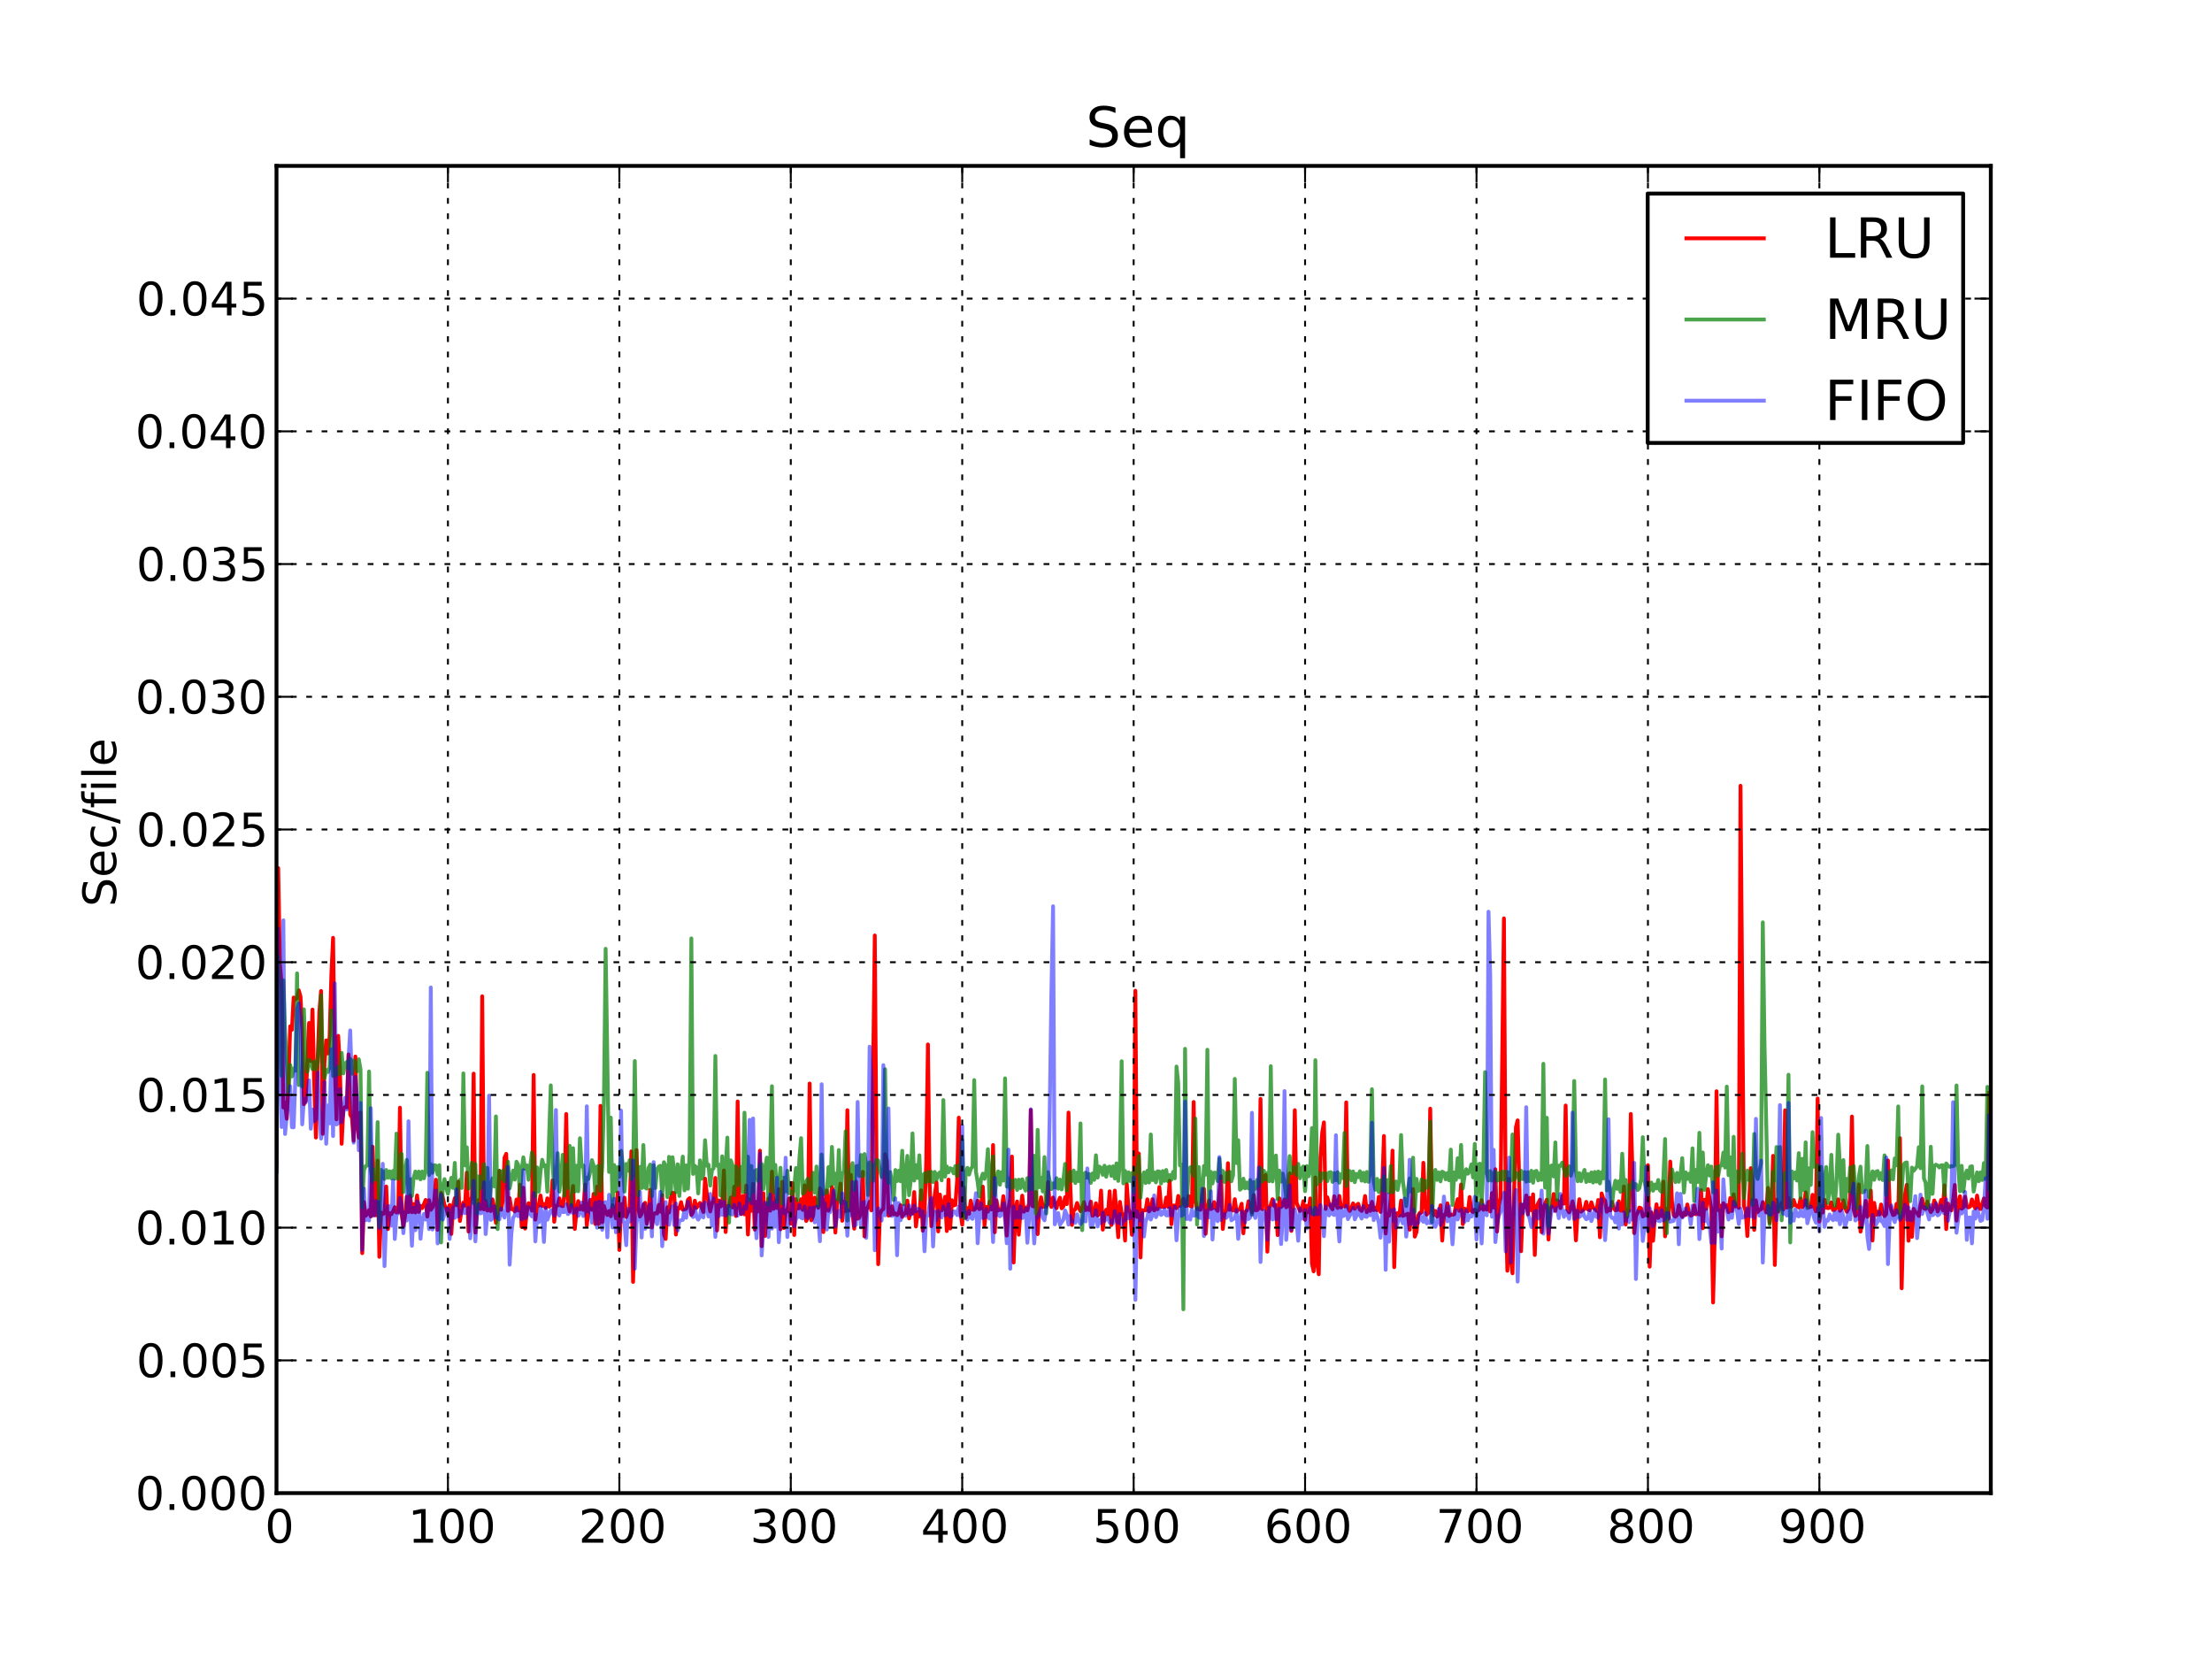 <?xml version="1.0" encoding="utf-8" standalone="no"?>
<!DOCTYPE svg PUBLIC "-//W3C//DTD SVG 1.1//EN"
  "http://www.w3.org/Graphics/SVG/1.1/DTD/svg11.dtd">
<!-- Created with matplotlib (http://matplotlib.sourceforge.net/) -->
<svg height="432pt" version="1.1" viewBox="0 0 576 432" width="576pt" xmlns="http://www.w3.org/2000/svg" xmlns:xlink="http://www.w3.org/1999/xlink">
 <defs>
  <style type="text/css">
*{stroke-linecap:square;stroke-linejoin:round;}
  </style>
 </defs>
 <g id="figure_1">
  <g id="patch_1">
   <path d="
M0 432
L576 432
L576 0
L0 0
z
" style="fill:#ffffff;"/>
  </g>
  <g id="axes_1">
   <g id="patch_2">
    <path d="
M72 388.8
L518.4 388.8
L518.4 43.2
L72 43.2
z
" style="fill:#ffffff;"/>
   </g>
   <g id="line2d_1">
    <path clip-path="url(#p7ff5b81e1d)" d="
M72 303.385
L72.446 226.052
L72.893 251.055
L73.339 256.658
L73.786 288.389
L74.232 287.131
L74.678 291.311
L75.125 281.405
L75.571 267.247
L76.018 268.149
L76.464 259.753
L76.91 260.268
L77.357 259.914
L77.803 257.882
L78.25 259.511
L78.696 268.129
L79.142 287.531
L79.589 286.708
L80.482 266.383
L80.928 276.289
L81.374 262.89
L81.821 282.378
L82.267 296.22
L82.714 276.018
L83.16 263.538
L83.606 258.058
L84.053 295.249
L84.499 276.781
L84.946 270.917
L85.392 274.312
L85.838 269.844
L86.285 253.923
L86.731 244.212
L87.178 277.287
L87.624 291.475
L88.07 269.73
L88.517 278.084
L88.963 297.846
L89.41 288.699
L89.856 288.272
L90.302 288.361
L90.749 274.583
L91.195 290.262
L91.642 291.064
L92.088 297.03
L92.534 275.113
L92.981 292.94
L93.427 296.228
L93.874 289.689
L94.32 326.312
L94.766 313.022
L95.213 316.59
L95.659 316.033
L96.106 315.114
L96.552 316.764
L96.998 298.584
L97.445 316.408
L97.891 316.451
L98.338 302.227
L98.784 327.28
L99.23 315.734
L99.677 316.153
L100.123 315.878
L100.57 308.973
L101.016 320.042
L101.462 315.91
L101.909 316.171
L102.355 315.424
L102.802 314.356
L103.248 315.73
L103.694 315.606
L104.141 288.442
L104.587 316.103
L105.034 319.197
L105.48 316.51
L105.926 311.613
L106.373 315.628
L106.819 311.31
L107.266 315.658
L107.712 313.547
L108.158 315.723
L108.605 311.286
L109.051 315.562
L109.498 314.027
L109.944 314.595
L110.837 312.463
L111.283 316.794
L111.73 312.527
L112.176 315.029
L112.622 314.405
L113.069 312.842
L113.515 307.193
L113.962 320.233
L114.854 310.598
L115.301 311.856
L115.747 313.797
L116.194 314.553
L116.64 316.231
L117.086 313.765
L117.533 321.312
L117.979 313.993
L118.426 311.982
L118.872 313.846
L119.318 307.712
L119.765 317.942
L120.211 314.867
L120.658 313.157
L121.104 313.932
L121.55 305.352
L121.997 320.692
L122.443 312.746
L122.89 311.641
L123.336 279.569
L123.782 320.951
L124.229 314.796
L124.675 312.444
L125.122 314.834
L125.568 259.429
L126.014 314.927
L126.461 312.679
L126.907 315.232
L127.354 314.997
L127.8 315.347
L128.246 312.308
L128.693 314.466
L129.139 318.436
L129.586 314.742
L130.032 304.893
L130.478 314.998
L130.925 312.728
L131.371 301.5
L131.818 300.455
L132.264 315.293
L132.71 311.993
L133.157 314.879
L133.603 314.837
L134.05 315.449
L134.496 312.372
L134.942 315.194
L135.389 308.485
L135.835 319.504
L136.282 309.29
L136.728 319.922
L137.174 315.532
L137.621 313.307
L138.067 313.564
L138.514 315.257
L138.96 279.905
L139.406 317.589
L139.853 313.841
L140.299 313.927
L140.746 311.304
L141.192 314.036
L141.638 313.551
L142.085 314.523
L142.531 312.051
L142.978 314.21
L143.424 313.728
L143.87 307.372
L144.317 318.145
L144.763 314.075
L145.21 313.884
L145.656 312.053
L146.102 313.944
L146.549 314.096
L146.995 310.849
L147.442 290.076
L147.888 313.396
L148.334 315.444
L149.227 308.825
L149.674 320.019
L150.12 315.468
L150.566 312.769
L151.013 314.911
L151.459 314.13
L151.906 315.062
L152.352 308.465
L152.798 319.067
L153.245 315.177
L153.691 312.457
L154.138 315.028
L154.584 310.884
L155.03 318.723
L155.477 309.006
L155.923 318.741
L156.37 287.951
L156.816 318.251
L157.262 314.032
L157.709 315.569
L158.155 316.378
L158.602 315.346
L159.048 316.691
L159.494 313.817
L159.941 314.65
L160.387 317.245
L160.834 310.538
L161.28 325.488
L161.726 313.551
L162.173 316.67
L162.619 311.873
L163.066 316.895
L163.512 315.662
L163.958 315.253
L164.405 299.808
L164.851 333.807
L165.744 299.47
L166.19 314.481
L166.637 316.777
L167.083 316.112
L167.53 313.762
L167.976 313.215
L168.422 318.643
L168.869 316.481
L169.315 309.812
L169.762 319.622
L170.208 316.087
L170.654 315.892
L171.101 315.998
L171.547 313.757
L171.994 315.524
L172.44 311.206
L172.886 321.401
L173.333 322.631
L173.779 314.394
L174.226 315.724
L174.672 311.961
L175.118 310.594
L175.565 310.688
L176.011 321.475
L176.458 314.561
L176.904 314.675
L177.35 313.035
L177.797 315.015
L178.69 314.772
L179.136 312.42
L179.582 311.995
L180.029 316.371
L180.475 315.661
L180.922 312.651
L181.368 314.524
L182.261 313.247
L183.154 315.598
L183.6 306.914
L184.046 310.756
L184.939 315.456
L185.386 313.508
L185.832 312.254
L186.278 306.732
L186.725 320.408
L187.171 312.603
L187.618 314.183
L188.064 313.765
L188.51 304.789
L188.957 320.812
L189.403 314.052
L189.85 313.953
L190.296 311.849
L190.742 314.406
L191.189 309.023
L191.635 316.649
L192.082 286.818
L192.528 313.874
L192.974 316.153
L193.421 311.44
L193.867 316.219
L194.314 308.722
L194.76 321.467
L195.206 312.337
L195.653 315.288
L196.099 308.234
L196.546 320.199
L196.992 312.97
L197.438 315.445
L197.885 299.621
L198.331 324.507
L198.778 310.699
L199.224 321.844
L199.67 315.151
L200.117 312.086
L200.563 315.262
L201.01 305.084
L201.456 314.78
L201.902 312.65
L202.349 314.557
L202.795 309.66
L203.242 320.095
L203.688 307.738
L204.134 319.779
L204.581 315.18
L205.027 315.394
L205.474 312.076
L205.92 318.658
L206.366 308.073
L206.813 321.594
L207.259 312.273
L207.706 314.652
L208.152 314.618
L208.598 312.266
L209.045 315.05
L209.491 308.666
L209.938 317.937
L210.384 316.958
L210.83 282.146
L211.277 317.775
L211.723 316.654
L212.17 311.843
L213.062 314.518
L213.509 309.437
L213.955 310.373
L214.402 320.841
L214.848 314.306
L215.294 310.003
L215.741 315.283
L216.187 313.605
L216.634 309.108
L217.08 310.933
L217.526 320.955
L217.973 313.07
L218.419 311.908
L218.866 308.209
L219.312 317.888
L219.758 312.903
L220.205 315.364
L220.651 289.094
L221.098 315.251
L221.544 305.931
L221.99 316.187
L222.437 319.94
L222.883 307.699
L223.33 317.359
L223.776 317.009
L224.222 315.622
L224.669 305.138
L225.115 321.958
L225.562 315.008
L226.008 314.334
L226.454 312.905
L226.901 315.189
L227.794 243.59
L228.24 302.997
L228.686 329.188
L229.133 316.132
L229.579 315.133
L230.026 314.846
L230.472 300.548
L230.918 302.226
L231.365 316.545
L231.811 316.414
L232.258 314.113
L232.704 316.216
L233.15 315.952
L233.597 316.411
L234.043 315.925
L234.49 313.821
L234.936 316.874
L235.382 315.997
L235.829 315.995
L236.275 312.645
L236.722 317.268
L237.168 315.155
L237.614 315.951
L238.061 310.412
L238.507 319.383
L238.954 315.681
L239.4 316.759
L239.846 309.959
L240.293 320.466
L240.739 315.762
L241.186 302.705
L241.632 271.969
L242.078 308.533
L242.525 319.295
L242.971 314.562
L243.864 307.92
L244.31 320.67
L244.757 311.07
L245.203 315.172
L245.65 314.001
L246.096 311.637
L246.542 320.559
L246.989 307.165
L247.435 319.894
L247.882 312.528
L248.328 313.9
L248.774 313.741
L249.221 307.633
L249.667 291.038
L250.114 315.538
L250.56 318.912
L251.006 309.256
L251.453 317.16
L251.899 314.586
L252.346 316.044
L252.792 312.639
L253.238 315.035
L253.685 315.018
L254.131 314.547
L254.578 312.654
L255.024 314.856
L255.47 314.578
L255.917 309.005
L256.363 319.122
L256.81 314.295
L257.256 315.488
L257.702 312.894
L258.149 314.928
L258.595 298.164
L259.042 320.869
L259.488 312.577
L259.934 315.182
L260.381 314.908
L260.827 315.111
L261.274 311.488
L261.72 315.437
L262.166 321.743
L262.613 314.718
L263.059 311.995
L263.506 301.168
L263.952 328.75
L264.398 315.302
L264.845 312.872
L265.291 321.506
L265.738 315.261
L266.184 311.341
L266.63 315.516
L267.077 314.445
L267.523 315.168
L267.97 313.243
L268.416 289.037
L268.862 314.063
L269.309 314.149
L269.755 310.408
L270.202 321.36
L270.648 314.369
L271.094 311.777
L271.541 314.329
L271.987 313.769
L272.434 314.203
L272.88 307.842
L273.326 313.328
L273.773 314.292
L274.219 311.836
L274.666 313.549
L275.112 314.611
L275.558 312.997
L276.005 311.888
L276.451 314.64
L276.898 314.182
L277.344 311.761
L277.79 313.55
L278.237 289.709
L278.683 308.153
L279.13 318.985
L279.576 315.207
L280.022 314.865
L280.469 313.26
L280.915 314.489
L281.362 315.377
L281.808 314.614
L282.254 313.013
L282.701 315.116
L283.147 314.49
L283.594 315.098
L284.04 312.897
L284.486 316.595
L284.933 316.238
L285.379 313.341
L285.826 316.524
L286.272 316.101
L286.718 310.028
L287.165 320.197
L287.611 316.419
L288.058 315.012
L288.504 316.173
L288.95 310.223
L289.397 318.994
L289.843 316.542
L290.29 310.03
L291.182 322.171
L291.629 312.973
L292.075 315.892
L292.522 316.36
L292.968 323.037
L293.414 308.375
L293.861 314.758
L294.307 315.755
L294.754 321.547
L295.2 315.735
L295.646 257.984
L296.093 316.899
L296.539 300.374
L296.986 327.442
L297.432 315.117
L297.878 315.22
L298.325 315.145
L298.771 312.298
L299.218 315.426
L299.664 314.857
L300.11 312.274
L300.557 315.178
L301.003 314.751
L301.45 314.847
L301.896 309.115
L302.342 314.218
L303.235 314.269
L303.682 311.825
L304.128 314.249
L304.574 307.476
L305.021 318.791
L305.467 313.921
L305.914 313.938
L306.36 314.618
L306.806 311.421
L307.253 314.02
L307.699 313.401
L308.146 312.13
L308.592 314.024
L309.038 313.979
L309.485 311.444
L309.931 314.037
L310.378 314.177
L310.824 286.954
L311.27 312.45
L311.717 314.817
L312.163 314.786
L312.61 315.02
L313.056 311.43
L313.502 309.566
L313.949 321.271
L314.395 315.085
L314.842 312.585
L315.288 314.853
L315.734 314.592
L316.181 313.029
L316.627 314.697
L317.074 315.313
L317.966 306.266
L318.413 320.028
L318.859 315.844
L319.306 315.1
L319.752 302.898
L320.198 315.033
L320.645 314.879
L321.091 315.223
L321.538 312.263
L321.984 315.506
L322.43 315.013
L322.877 314.865
L323.323 313.455
L323.77 321.147
L324.216 315.612
L324.662 315.211
L325.109 312.804
L325.555 313.887
L326.002 315.724
L326.448 311.175
L326.894 315.145
L327.341 315.124
L327.787 314.621
L328.234 286.149
L328.68 314.872
L329.126 308.225
L329.573 305.954
L330.019 325.938
L330.466 314.597
L330.912 313.689
L331.358 312.265
L331.805 314.01
L332.251 313.807
L332.698 321.619
L333.144 312.041
L333.59 314.281
L334.037 313.863
L334.483 312.32
L334.93 314.375
L335.376 313.943
L335.822 305.525
L336.269 320.525
L336.715 314.455
L337.162 289.096
L337.608 313.125
L338.501 315.329
L338.947 314.998
L339.394 312.796
L339.84 317.654
L340.286 313.979
L340.733 315.621
L341.179 312.076
L341.626 329.009
L342.072 331.055
L342.518 306.605
L342.965 328.97
L343.411 331.812
L343.858 301.521
L344.304 294.903
L344.75 292.271
L345.197 314.793
L345.643 311.781
L346.09 313.59
L346.982 314.891
L347.429 311.513
L347.875 313.564
L348.322 314.551
L348.768 311.426
L349.214 314.404
L349.661 313.924
L350.107 314.171
L350.554 287.059
L351 314.376
L351.446 315.325
L351.893 314.578
L352.339 313.36
L352.786 314.767
L353.232 313.871
L353.678 313.458
L354.125 314.975
L354.571 315.324
L355.018 314.296
L355.464 311.436
L355.91 315.649
L356.357 314.059
L356.803 315.3
L357.25 312.963
L357.696 315.106
L358.142 314.504
L358.589 315.154
L359.035 311.664
L359.482 315.595
L359.928 309.028
L360.374 295.811
L360.821 321.189
L361.267 316.099
L361.714 316.533
L362.16 312.062
L362.606 299.617
L363.053 329.966
L363.499 316.056
L363.946 315.88
L364.392 316.542
L364.838 312.642
L365.285 316.609
L366.178 316.235
L366.624 316.039
L367.07 320.208
L367.517 316.177
L367.963 309.619
L368.41 322.014
L368.856 320.807
L369.302 316.48
L369.749 315.775
L370.195 315.733
L370.642 302.787
L371.088 313.735
L371.534 316.275
L371.981 315.76
L372.427 288.693
L372.874 313.991
L373.32 316.425
L373.766 315.331
L374.213 316.786
L374.659 315.988
L375.106 313.858
L375.552 323.046
L375.998 316.328
L376.445 316.33
L376.891 313.343
L377.338 316.63
L377.784 316.255
L378.23 316.35
L378.677 316.189
L379.123 313.909
L379.57 312.263
L380.016 315.299
L380.462 308.451
L380.909 318.773
L381.355 314.725
L382.248 315.436
L382.694 311.696
L383.141 315.309
L383.587 315.626
L384.034 314.975
L384.48 315.417
L384.926 315.219
L385.373 314.701
L385.819 312.526
L386.266 315.021
L386.712 314.235
L387.158 314.996
L387.605 312.945
L388.051 315.474
L388.498 310.679
L388.944 314.442
L389.39 304.466
L389.837 320.682
L390.283 313.816
L390.73 311.858
L391.622 239.146
L392.069 312.622
L392.515 330.895
L392.962 306.983
L393.408 328.236
L393.854 331.569
L394.301 308.933
L394.747 293.475
L395.194 291.738
L396.086 325.813
L396.533 313.754
L396.979 314.399
L397.426 311.287
L397.872 316.21
L398.318 311.908
L398.765 315.133
L399.211 311.004
L399.658 326.792
L400.104 314.197
L400.997 312.407
L401.443 320.869
L401.89 314.457
L402.782 312.377
L403.229 322.769
L403.675 314.735
L404.122 314.154
L404.568 310.924
L405.014 315.325
L405.461 312.56
L405.907 312.969
L406.354 314.584
L406.8 311.419
L407.246 313.424
L407.693 287.875
L408.139 314.893
L408.586 315.7
L409.032 314.747
L409.478 312.838
L409.925 315.251
L410.371 322.987
L410.818 315.492
L411.264 312.277
L411.71 315.503
L412.603 314.794
L413.05 312.962
L413.496 314.95
L413.942 315.139
L414.389 313.082
L414.835 314.533
L415.282 314.691
L415.728 315.281
L416.174 312.475
L416.621 322.181
L417.067 310.764
L417.514 312.213
L417.96 312.644
L418.406 315.551
L418.853 314.764
L419.299 315.185
L419.746 312.961
L420.192 314.603
L420.638 315.16
L421.085 315.062
L421.531 312.82
L421.978 315.216
L422.424 315.28
L422.87 308.955
L423.317 318.872
L423.763 315.094
L424.21 315.309
L424.656 290.072
L425.549 321.106
L425.995 316.642
L426.442 315.808
L426.888 314.451
L427.334 314.624
L427.781 316.782
L428.227 316.234
L428.674 316.469
L429.12 303.407
L429.566 329.837
L430.013 315.729
L430.459 323.091
L430.906 316.901
L431.352 313.593
L431.798 317.13
L432.245 314.666
L432.691 316.675
L433.138 307.684
L433.584 321.938
L434.03 314.771
L434.477 317.301
L434.923 302.472
L435.37 312.859
L435.816 316.449
L436.262 316.816
L436.709 316.401
L437.155 313.854
L437.602 315.922
L438.048 316.862
L438.494 315.762
L438.941 316.375
L439.387 313.641
L439.834 315.968
L440.28 316.552
L440.726 316.303
L441.173 313.862
L441.619 316.204
L442.066 315.969
L442.512 316.235
L442.958 309.929
L443.405 319.829
L443.851 312.416
L444.298 314.782
L444.744 309.635
L445.637 314.838
L446.083 339.162
L446.53 320.889
L446.976 284.157
L447.422 315.102
L447.869 313.914
L448.315 321.946
L448.762 313.309
L449.208 314.225
L449.654 313.874
L450.101 315.649
L450.547 311.971
L450.994 315.332
L451.44 310.999
L451.886 314.16
L452.333 313.356
L452.779 314.54
L453.226 204.618
L454.118 314.02
L454.565 315.355
L455.011 321.866
L455.904 304.185
L456.35 308.748
L456.797 320.268
L457.243 312.583
L457.69 315.612
L458.136 315.05
L458.582 314.877
L459.029 313.032
L459.475 314.571
L459.922 315.695
L460.368 309.354
L460.814 318.419
L461.261 314.85
L461.707 300.983
L462.154 329.392
L462.6 312.408
L463.046 315.502
L463.939 313.17
L464.386 314.97
L464.832 289.116
L465.278 314.447
L465.725 311.88
L466.171 314.23
L466.618 314.129
L467.064 312.485
L467.51 313.883
L467.957 314.006
L468.403 314.426
L468.85 312.093
L469.296 314.356
L469.742 313.772
L470.189 310.501
L470.635 313.986
L471.082 314.352
L471.528 314.275
L471.974 311.138
L472.421 314.284
L472.867 315.433
L473.314 286.051
L473.76 318.087
L474.206 314.065
L474.653 315.744
L475.099 312.389
L475.546 314.478
L475.992 314.588
L476.438 314.476
L476.885 313.09
L477.331 315.085
L477.778 315.013
L478.224 314.543
L478.67 312.307
L479.117 315.287
L479.563 314.716
L480.01 312.562
L480.456 314.515
L480.902 315.54
L481.349 314.747
L481.795 311.635
L482.242 290.748
L482.688 314.933
L483.134 316.63
L483.581 316.202
L484.027 308.415
L484.474 320.712
L484.92 318.004
L485.366 316.331
L485.813 312.707
L486.259 316.857
L486.706 315.863
L487.152 310.021
L487.598 323.026
L488.045 313.224
L488.491 316.373
L488.938 315.499
L489.384 316.263
L489.83 313.647
L490.277 315.923
L490.723 316.663
L491.17 316.146
L491.616 302.184
L492.062 313.568
L492.509 315.202
L492.955 316.397
L493.402 316.251
L493.848 313.49
L494.294 315.8
L494.741 296.372
L495.187 335.473
L495.634 317.182
L496.08 310.975
L496.526 308.515
L496.973 323.087
L497.419 315.593
L497.866 322.061
L498.312 314.784
L498.758 315.649
L499.205 315.824
L499.651 316.649
L500.098 313.772
L500.544 312.153
L500.99 314.666
L501.437 314.807
L501.883 312.878
L502.33 314.543
L502.776 315.628
L503.222 314.989
L503.669 312.592
L504.115 313.669
L504.562 315.462
L505.008 314.279
L505.454 312.463
L505.901 315.147
L506.347 308.649
L506.794 320.048
L507.24 313.413
L507.686 314.779
L508.133 315.174
L508.579 312.651
L509.026 308.571
L509.472 317.854
L509.918 313.446
L510.365 311.498
L510.811 314.754
L511.258 314.41
L511.704 311.628
L512.15 314.092
L512.597 314.413
L513.043 314.15
L513.49 312.336
L513.936 313.821
L514.382 314.665
L514.829 311.324
L515.275 314.215
L515.722 314.839
L516.614 312.066
L517.061 314.068
L517.507 314.459
L517.954 284.583
L517.954 284.583" style="fill:none;stroke:#ff0000;"/>
   </g>
   <g id="line2d_2">
    <path clip-path="url(#p7ff5b81e1d)" d="
M72 305.128
L72.446 249.154
L72.893 261.778
L73.339 280.143
L73.786 255.284
L74.232 268.799
L75.125 284.273
L75.571 277.314
L76.018 280.303
L76.464 278.232
L76.91 278.784
L77.357 253.47
L77.803 282.538
L78.25 279.269
L78.696 282.926
L79.142 262.838
L79.589 276.844
L80.035 279.062
L80.482 275.962
L80.928 276.641
L81.374 278.405
L81.821 276.406
L82.267 278.476
L82.714 276.904
L83.16 270.634
L83.606 259.186
L84.053 276.814
L84.499 280.717
L84.946 278.6
L85.392 279.143
L85.838 277.835
L86.285 263.129
L86.731 280.18
L87.178 278.25
L87.624 279.901
L88.07 277.767
L88.517 279.665
L88.963 274.167
L89.41 279.509
L89.856 276.968
L90.302 276.522
L90.749 278.207
L91.195 275.703
L91.642 279.603
L92.088 276.147
L92.534 276.848
L92.981 278.955
L93.427 275.837
L93.874 278.394
L94.32 314.403
L94.766 304.777
L95.213 303.602
L95.659 303.488
L96.106 279.02
L96.552 304.524
L96.998 307.582
L97.445 304.485
L97.891 307.127
L98.338 292.193
L98.784 319.419
L99.23 304.653
L99.677 305.097
L100.123 306.991
L100.57 304.654
L101.016 306.676
L101.462 305.012
L101.909 306.843
L102.355 304.899
L102.802 306.932
L103.248 295.185
L103.694 306.978
L104.141 304.911
L104.587 300.47
L105.034 310.422
L105.48 305.263
L105.926 302.025
L106.373 310.771
L106.819 307.068
L107.266 311.449
L107.712 306.662
L108.158 305.068
L108.605 306.774
L109.051 305.076
L109.498 307.108
L109.944 305.065
L110.39 306.827
L110.837 304.841
L111.283 279.346
L111.73 305.961
L112.176 303.17
L112.622 305.389
L113.069 303.424
L113.515 303.51
L113.962 305.859
L114.408 303.423
L114.854 323.527
L115.301 309.095
L115.747 307.042
L116.194 309.341
L116.64 310.854
L117.533 306.7
L117.979 309.346
L118.426 302.807
L118.872 313.545
L119.318 309.202
L119.765 307.225
L120.211 309.353
L120.658 279.517
L121.104 303.461
L121.55 298.763
L121.997 309.51
L122.443 306.944
L122.89 302.769
L123.336 313.266
L123.782 303.116
L124.229 315.957
L124.675 306.307
L125.122 309.413
L125.568 307.036
L126.014 303.157
L126.461 312.224
L126.907 304.106
L127.354 313.987
L127.8 309.26
L128.246 306.836
L128.693 308.932
L129.139 290.717
L129.586 320.055
L130.032 304.868
L130.478 306.984
L130.925 304.9
L131.371 307.61
L131.818 304.626
L132.264 302.504
L132.71 309.432
L133.603 304.825
L134.05 307.16
L134.496 302.51
L134.942 303.303
L135.389 311.344
L135.835 304.706
L136.282 301.362
L136.728 304.33
L137.174 303.449
L137.621 307.207
L138.514 300.094
L138.96 301.28
L139.406 311.43
L139.853 303.999
L140.299 310.306
L140.746 305.069
L141.192 302.015
L141.638 303.687
L142.085 303.452
L142.531 310.293
L143.424 282.63
L143.87 302.803
L144.317 309.441
L144.763 307.035
L145.21 300.295
L145.656 310.298
L146.102 306.225
L146.549 300.693
L146.995 311.324
L147.442 303.274
L147.888 309.306
L148.334 298.352
L148.781 313.755
L149.227 298.982
L149.674 310.292
L150.12 303.557
L150.566 310.196
L151.013 296.399
L151.459 303.757
L151.906 303.49
L152.352 310.094
L152.798 306.677
L153.245 306.946
L153.691 305.094
L154.138 302.102
L154.584 303.561
L155.03 310.957
L155.477 303.781
L155.923 303.551
L156.37 310.078
L156.816 303.755
L157.262 286.681
L157.709 247.057
L158.602 305.166
L159.048 291.032
L159.494 314.075
L159.941 303.383
L160.387 310.15
L160.834 303.927
L161.28 306.454
L161.726 299.669
L162.173 303.238
L162.619 310.297
L163.066 303.091
L163.512 304.855
L163.958 302.083
L164.405 307.121
L164.851 305.946
L165.298 276.286
L165.744 303.372
L166.19 311.287
L166.637 303.841
L167.083 309.367
L167.53 298.164
L167.976 309.242
L168.422 309.515
L168.869 304.146
L169.315 303.251
L169.762 311.479
L170.208 303.421
L170.654 309.355
L171.101 304.431
L171.547 303.766
L171.994 303.564
L172.44 311.401
L172.886 302.635
L173.333 303.724
L173.779 311.748
L174.226 301.24
L174.672 310.781
L175.118 301.336
L175.565 305.193
L176.011 310.435
L176.458 303.174
L176.904 311.431
L177.35 304.981
L177.797 301.175
L178.243 309.967
L178.69 303.481
L179.136 309.553
L179.582 299.988
L180.029 244.364
L180.475 305.692
L180.922 303.573
L181.368 304.003
L181.814 310.762
L182.261 302.161
L182.707 306.947
L183.154 305.968
L183.6 296.905
L184.046 303.559
L184.493 303.262
L184.939 308.712
L185.386 304.728
L185.832 304.178
L186.278 274.967
L186.725 303.555
L187.171 303.239
L187.618 311.308
L188.064 301.1
L188.51 312.121
L189.403 296.226
L189.85 318.348
L190.296 302.151
L190.742 303.462
L191.189 311.231
L191.635 303.676
L192.082 308.657
L192.528 305.419
L192.974 303.84
L193.421 310.428
L193.867 289.744
L194.314 310.338
L194.76 301.205
L195.206 312.509
L195.653 303.607
L196.099 310.427
L196.546 304.986
L196.992 304.661
L197.438 307.538
L197.885 303.453
L198.331 303.126
L198.778 309.647
L199.224 304.277
L199.67 301.449
L200.117 313.694
L200.563 302.123
L201.01 282.853
L201.456 310.365
L201.902 303.346
L202.349 312.974
L203.242 304.085
L203.688 313.403
L204.134 306.665
L204.581 310.249
L205.027 304.876
L205.474 310.743
L205.92 310.396
L206.366 310.989
L206.813 309.338
L207.259 304.151
L207.706 312.553
L208.152 301.867
L208.598 296.369
L209.045 310.808
L209.491 310.511
L209.938 307.552
L210.384 306.94
L210.83 309.883
L211.277 309.627
L211.723 305.403
L212.17 310.552
L212.616 303.761
L213.062 314.081
L213.509 309.356
L213.955 300.625
L214.402 310.975
L214.848 310.425
L215.294 310.516
L215.741 303.906
L216.187 308.863
L216.634 298.653
L217.08 308.254
L217.526 305.602
L217.973 312.302
L218.419 299.463
L218.866 313.128
L219.312 305.562
L219.758 305.101
L220.205 294.598
L220.651 317.831
L221.098 307.368
L221.544 304.534
L221.99 302.864
L222.437 309.895
L222.883 303.758
L223.33 303.588
L223.776 306.231
L224.222 300.753
L224.669 306.261
L225.115 300.51
L225.562 303.652
L226.008 311.18
L226.454 302.662
L226.901 303.461
L227.347 307.505
L227.794 303.721
L228.24 302.093
L228.686 302.175
L229.133 304.791
L229.579 306.519
L230.026 304.378
L230.472 278.424
L230.918 306.11
L231.365 308.019
L231.811 305.206
L232.258 307.765
L232.704 312.485
L233.15 304.663
L233.597 307.546
L234.043 304.854
L234.49 307.588
L234.936 299.658
L235.382 313.607
L235.829 305.392
L236.275 300.99
L236.722 311.226
L237.168 307.283
L237.614 295.133
L238.061 307.42
L238.507 303.392
L238.954 306.743
L239.4 300.838
L239.846 312.352
L240.293 306.059
L240.739 305.575
L241.186 307.83
L241.632 305.177
L242.078 307.564
L242.525 305.165
L242.971 307.836
L243.418 305.16
L243.864 307.235
L244.31 305.7
L244.757 305.263
L245.203 307.361
L245.65 286.446
L246.096 306.398
L246.542 303.745
L246.989 305.274
L247.435 304.209
L247.882 304.399
L248.328 305.54
L248.774 303.627
L249.221 306.224
L249.667 303.457
L250.114 303.826
L250.56 296.901
L251.006 317.171
L251.453 305.831
L251.899 304.102
L252.346 305.858
L252.792 304.357
L253.238 303.805
L253.685 281.249
L254.131 305.125
L254.578 307.806
L255.024 311.573
L255.47 306.942
L255.917 305.628
L256.363 306.966
L256.81 305.098
L257.256 299.248
L257.702 313.477
L258.149 305.59
L258.595 301.107
L259.042 311.25
L259.488 307.223
L259.934 305.03
L260.381 308.497
L260.827 305.213
L261.274 307.428
L261.72 280.804
L262.166 308.962
L262.613 306.832
L263.059 309.68
L263.506 307.477
L263.952 309.084
L264.398 307.241
L264.845 309.873
L265.291 307.186
L265.738 309.381
L266.184 307.09
L266.63 308.954
L267.077 310.049
L267.523 306.77
L267.97 309.724
L268.416 306.876
L268.862 309.653
L269.309 300.973
L269.755 316.025
L270.202 294.212
L270.648 309.15
L271.094 306.685
L271.541 310.257
L271.987 301.303
L272.434 315.97
L272.88 305.239
L273.773 309.636
L274.219 308.144
L274.666 309.235
L275.112 306.789
L275.558 309.532
L276.005 307.172
L276.451 309.727
L276.898 307.379
L277.344 303.083
L277.79 310.009
L278.237 306.967
L278.683 305.151
L279.13 307.514
L279.576 304.791
L280.022 308.061
L280.469 305.327
L280.915 307.575
L281.362 292.533
L281.808 320.336
L282.254 305.754
L282.701 305.325
L283.147 306.686
L283.594 305.704
L284.04 308.018
L284.486 305.561
L284.933 307.226
L285.379 300.835
L285.826 306.643
L286.272 303.774
L286.718 304.088
L287.165 305.921
L287.611 303.541
L288.058 306.43
L288.504 303.976
L288.95 303.78
L289.397 306.183
L289.843 303.712
L290.29 306.857
L290.736 302.943
L291.182 307.509
L291.629 303.014
L292.075 276.344
L292.522 308.161
L292.968 304.897
L293.414 307.807
L293.861 305.271
L294.307 307.531
L294.754 305.441
L295.2 310.53
L295.646 304.438
L296.093 305.148
L296.539 301.061
L296.986 311.855
L297.432 306.833
L297.878 305.301
L298.325 308.054
L298.771 304.865
L299.218 307.921
L299.664 295.413
L300.11 307.304
L300.557 305.307
L301.003 307.889
L301.45 304.994
L301.896 305.088
L302.342 308.178
L302.789 304.935
L303.235 307.49
L303.682 304.657
L304.128 307.587
L304.574 305.99
L305.021 307.21
L305.467 305.15
L305.914 306.827
L306.36 277.733
L306.806 282.041
L307.253 303.472
L307.699 303.256
L308.146 340.936
L308.592 273.107
L309.038 313.589
L309.485 305.833
L309.931 303.992
L310.378 303.876
L310.824 306.21
L311.27 291.279
L311.717 318.861
L312.163 303.902
L312.61 310.5
L313.056 312.985
L313.502 303.623
L313.949 305.893
L314.395 273.355
L314.842 314.177
L315.288 305.15
L315.734 308.158
L316.181 305.36
L316.627 305.39
L317.074 307.551
L317.52 301.7
L317.966 306.711
L318.413 304.911
L318.859 307.788
L319.306 305.388
L319.752 307.122
L320.198 305.161
L320.645 307.607
L321.091 306.012
L321.538 280.949
L321.984 302.864
L322.43 296.905
L322.877 309.798
L323.323 309.392
L323.77 306.93
L324.216 309.439
L324.662 307.926
L325.109 309.467
L325.555 307.27
L326.002 316.326
L326.448 307.848
L326.894 309.563
L327.341 307.237
L327.787 308.763
L328.234 304.057
L328.68 307.656
L329.126 304.851
L329.573 307.14
L330.019 305.445
L330.466 307.595
L330.912 277.633
L331.358 307.648
L331.805 304.916
L332.251 300.893
L332.698 312.235
L333.144 304.841
L333.59 307.679
L334.037 305.609
L334.483 308.212
L334.93 311.876
L335.376 307.343
L335.822 301.044
L336.269 305.54
L336.715 304.028
L337.162 304.068
L337.608 305.917
L338.054 303.075
L338.501 306.829
L338.947 304.309
L339.394 303.729
L339.84 310.182
L340.286 303.646
L340.733 306.313
L341.179 304.232
L341.626 293.747
L342.072 316.111
L342.518 276.074
L342.965 308.395
L343.411 305.547
L343.858 307.59
L344.304 305.514
L344.75 306.783
L345.197 305.531
L345.643 307.563
L346.09 305.314
L346.536 305.214
L346.982 307.761
L347.429 305.45
L347.875 307.325
L348.322 305.231
L348.768 307.978
L349.214 305.735
L349.661 306.758
L350.107 295.001
L350.554 308.832
L351 304.83
L351.446 304.948
L351.893 307.36
L352.339 305.047
L352.786 307.844
L353.232 305.673
L353.678 306.532
L354.125 304.989
L354.571 307.446
L355.018 305.391
L355.464 307.647
L355.91 305.179
L356.357 307.751
L356.803 305.123
L357.25 283.63
L357.696 307.559
L358.142 309.82
L358.589 306.978
L359.035 310.399
L359.482 307.387
L359.928 309.878
L360.374 306.244
L360.821 310.081
L361.267 307.297
L361.714 310.495
L362.16 303.628
L362.606 310.522
L363.053 309.49
L363.499 307.663
L363.946 309.866
L364.392 307.56
L364.838 295.559
L365.285 307.319
L366.178 314.065
L366.624 309.683
L367.07 306.876
L367.517 310.383
L367.963 301.457
L368.41 315.511
L368.856 306.977
L369.302 310.078
L369.749 309.904
L370.195 307.1
L370.642 310.072
L371.088 307.489
L371.534 309.307
L371.981 307.474
L372.427 292.073
L372.874 318.272
L373.32 307.651
L373.766 304.634
L374.213 307.238
L374.659 305.296
L375.106 307.627
L375.552 305.1
L375.998 305.355
L376.445 307.09
L376.891 305.452
L377.338 307.346
L377.784 299.352
L378.23 313.768
L378.677 305.304
L379.123 307.215
L379.57 301.618
L380.016 306.559
L380.462 298.134
L380.909 309.465
L381.355 306.305
L381.802 304.46
L382.248 305.629
L382.694 304.973
L383.141 303.203
L383.587 306.588
L384.034 297.867
L384.48 316.547
L384.926 303.229
L385.373 303.022
L385.819 313.464
L386.266 304.028
L386.712 279.179
L387.158 305.378
L387.605 307.416
L388.051 304.949
L388.498 307.423
L388.944 305.438
L389.39 305.12
L389.837 307.482
L390.283 305.454
L390.73 307.222
L391.176 305.083
L391.622 307.162
L392.069 305.041
L392.515 307.433
L392.962 305.263
L393.408 307.501
L393.854 295.403
L394.301 307.173
L394.747 305.41
L395.194 305.819
L395.64 307.36
L396.086 304.87
L396.533 307.025
L396.979 305.187
L397.426 307.709
L397.872 305.251
L398.318 307.545
L398.765 304.869
L399.211 307.986
L399.658 305.067
L400.104 304.895
L400.55 307.377
L400.997 305.533
L401.443 307.232
L401.89 277.007
L402.336 309.262
L402.782 291.068
L403.229 319.344
L403.675 303.729
L404.122 303.487
L404.568 306.351
L405.014 297.478
L405.461 312.48
L405.907 303.541
L406.354 303.606
L406.8 302.735
L407.693 306.206
L408.139 304.728
L408.586 303.702
L409.032 306.175
L409.478 304.513
L409.925 281.485
L410.371 304.676
L410.818 307.599
L411.264 305.472
L411.71 307.574
L412.157 305.803
L412.603 304.644
L413.05 307.8
L413.496 305.737
L413.942 307.599
L414.389 305.299
L414.835 307.932
L415.282 305.179
L415.728 307.7
L416.174 305.057
L416.621 308.16
L417.067 305.221
L417.514 306.867
L417.96 281.085
L418.406 309.987
L418.853 307.708
L419.299 309.814
L419.746 314.127
L420.192 309.665
L420.638 307.454
L421.085 309.573
L421.531 307.618
L421.978 310.385
L422.424 300.425
L422.87 309.966
L423.317 307.249
L423.763 316.737
L424.21 308.646
L424.656 309.559
L425.102 307.712
L425.549 309.118
L425.995 308.351
L426.442 309.895
L426.888 309.406
L427.334 307.134
L427.781 296.122
L428.227 307.604
L428.674 309.852
L429.12 311.252
L430.013 307.93
L430.459 310.053
L430.906 308.446
L431.352 309.471
L431.798 307.267
L432.245 309.999
L432.691 310.38
L433.138 306.792
L433.584 296.595
L434.03 321.135
L434.477 309.849
L434.923 307.929
L435.37 304.489
L436.262 307.824
L436.709 305.418
L437.155 307.738
L437.602 305.843
L438.048 301.575
L438.494 310.53
L438.941 305.264
L439.387 306.967
L439.834 305.632
L440.28 307.762
L440.726 299.021
L441.173 312.777
L441.619 304.639
L442.066 307.774
L442.512 294.977
L442.958 309.769
L443.405 300.114
L443.851 309.853
L444.298 305.921
L444.744 303.417
L445.19 306.119
L445.637 303.767
L446.083 310.475
L446.53 305.518
L446.976 303.801
L447.422 306.133
L447.869 303.637
L448.315 303.473
L448.762 300.129
L449.208 304.034
L449.654 282.949
L450.101 306.005
L450.547 301.368
L450.994 311.202
L451.44 296.019
L451.886 313.656
L452.333 305.058
L452.779 307.774
L453.226 305.225
L453.672 300.381
L454.118 311.932
L454.565 306.898
L455.011 304.809
L455.458 307.278
L455.904 305.17
L456.35 313.731
L456.797 295.28
L457.243 304.964
L457.69 306.986
L458.582 302.888
L459.029 240.171
L459.475 272.089
L460.368 313.162
L460.814 318.82
L461.707 305.174
L462.154 307.361
L462.6 298.685
L463.046 315.186
L463.493 298.661
L463.939 317.769
L464.386 306.968
L464.832 305.402
L465.278 307.202
L465.725 279.855
L466.171 323.53
L466.618 305.03
L467.064 306.89
L467.51 305.321
L467.957 307.429
L468.403 300.27
L468.85 311.953
L469.296 301.77
L469.742 309.914
L470.189 297.46
L470.635 314.595
L471.082 304.203
L471.528 308.543
L471.974 294.812
L472.421 303.821
L472.867 303.744
L473.314 303.498
L473.76 317.354
L474.206 303.821
L474.653 314.059
L475.099 306.923
L475.546 303.887
L475.992 313.265
L476.438 309.749
L476.885 300.712
L477.331 311.134
L477.778 314.017
L478.224 307.378
L478.67 295.455
L479.563 312.273
L480.01 302.095
L480.456 314.477
L480.902 306.97
L481.349 310.157
L481.795 303.985
L482.242 310.681
L482.688 303.62
L483.134 310.411
L483.581 314.627
L484.027 306.548
L484.474 303.789
L484.92 310.494
L485.366 310.387
L485.813 309.002
L486.259 298.423
L486.706 311.702
L487.152 307.559
L487.598 305.017
L488.045 307.212
L488.491 305.12
L488.938 304.936
L489.384 307.006
L489.83 305.475
L490.277 307.28
L490.723 300.85
L491.17 311.132
L491.616 305.173
L492.062 307.22
L492.509 304.784
L492.955 307.094
L493.402 301.636
L493.848 303.439
L494.294 288.117
L494.741 317.058
L495.634 303.328
L496.08 302.816
L496.526 302.677
L496.973 310.217
L497.419 312.792
L497.866 304.04
L498.312 304.873
L499.205 303.708
L499.651 298.717
L500.098 304.194
L500.544 282.888
L500.99 306.874
L501.437 308.022
L501.883 314.511
L502.33 311.24
L502.776 298.61
L503.222 310.866
L503.669 303.563
L504.115 303.288
L504.562 303.499
L505.008 304.007
L505.454 303.442
L505.901 303.428
L506.347 311.164
L506.794 302.966
L507.24 303.552
L507.686 303.844
L508.133 303.661
L508.579 303.713
L509.026 303.385
L509.472 282.651
L509.918 303.974
L510.365 310.206
L510.811 303.584
L511.258 310.266
L511.704 306.17
L512.15 304.816
L512.597 306.889
L513.043 303.832
L513.49 303.69
L513.936 310.276
L514.829 305.286
L515.275 307.583
L515.722 305.297
L516.168 307.275
L516.614 302.869
L517.061 306.987
L517.507 283.023
L517.954 309.558
L517.954 309.558" style="fill:none;opacity:0.7;stroke:#008000;"/>
   </g>
   <g id="line2d_3">
    <path clip-path="url(#p7ff5b81e1d)" d="
M72 305.222
L72.446 241.79
L72.893 273.488
L73.339 293.476
L73.786 239.654
L74.232 295.294
L74.678 290.277
L75.125 287.214
L75.571 282.847
L76.018 293.516
L76.464 293.546
L76.91 280.821
L77.357 262.702
L77.803 261.294
L78.25 265.185
L78.696 292.779
L79.142 286.148
L79.589 287.01
L80.035 285.032
L80.482 281.32
L80.928 293.914
L81.374 288.934
L81.821 291.98
L82.267 291.404
L82.714 279.332
L83.16 290.091
L83.606 296.471
L84.053 292.731
L84.499 281.782
L84.946 297.835
L85.392 287.876
L85.838 292.533
L86.285 273.21
L86.731 295.825
L87.178 256.051
L87.624 292.794
L88.07 292.5
L88.517 283.591
L88.963 292.193
L89.41 289.893
L89.856 285.872
L90.302 288.911
L90.749 275.85
L91.195 268.324
L92.088 297.547
L92.534 280.412
L92.981 285.572
L93.427 299.51
L93.874 287.222
L94.32 325.447
L94.766 309.531
L95.213 317.759
L95.659 315.861
L96.106 317.814
L96.552 288.567
L96.998 316.584
L97.445 316.469
L97.891 312.762
L98.338 312.971
L98.784 319.863
L99.23 315.366
L99.677 303.059
L100.123 329.689
L100.57 317.084
L101.016 314.042
L101.462 314.127
L101.909 319.162
L102.355 307.434
L102.802 322.635
L103.248 316.301
L103.694 315.97
L104.141 311.947
L104.587 313.525
L105.034 321.121
L105.48 315.673
L105.926 317.823
L106.373 291.973
L106.819 314.721
L107.266 324.397
L107.712 314.466
L108.158 320.339
L108.605 312.846
L109.051 313.515
L109.498 322.577
L109.944 317.956
L110.39 316.114
L110.837 317.578
L111.283 313.909
L111.73 320.054
L112.176 257.135
L112.622 320.168
L113.069 316.576
L113.515 309.993
L113.962 323.787
L114.408 315.522
L114.854 311.028
L115.301 317.573
L116.194 314.759
L116.64 314.71
L117.086 322.624
L117.533 316.471
L117.979 314.409
L118.426 317.129
L118.872 309.704
L119.318 316.842
L119.765 315.32
L120.211 315.983
L120.658 313.683
L121.104 315.904
L121.55 315.737
L121.997 314.469
L122.443 322.442
L122.89 315.979
L123.336 307.504
L123.782 323.249
L124.229 316.19
L124.675 313.513
L125.122 315.968
L125.568 315.764
L126.014 307.877
L126.461 321.347
L126.907 315.911
L127.354 285.295
L127.8 317.665
L128.246 317.328
L128.693 314.133
L129.139 316.837
L130.032 317.534
L130.478 314.665
L130.925 316.072
L131.371 317.045
L131.818 314.038
L132.264 303.872
L132.71 329.319
L133.157 321.317
L133.603 317.163
L134.05 316.499
L134.496 314.458
L134.942 316.7
L135.389 315.631
L135.835 317.552
L136.282 304.706
L136.728 317.204
L137.174 316.689
L137.621 314.283
L138.067 316.062
L138.514 316.741
L138.96 310.629
L139.406 323.261
L139.853 316.392
L140.299 318.289
L140.746 314.355
L141.192 316.087
L141.638 323.4
L142.085 314.575
L142.531 317.615
L143.424 315.15
L143.87 315.501
L144.317 316.539
L144.763 289.04
L145.21 316.028
L145.656 316.519
L146.102 314.306
L146.549 315.62
L146.995 315.61
L147.442 313.591
L147.888 316.147
L148.334 315.771
L148.781 313.767
L149.227 315.856
L149.674 315.615
L150.12 314.584
L150.566 316.631
L151.013 315.914
L151.459 313.134
L151.906 316.654
L152.352 315.599
L152.798 288.078
L153.245 315.473
L153.691 314.596
L154.138 318.366
L154.584 315.066
L155.03 313.199
L155.477 319.688
L155.923 312.929
L156.37 313.012
L156.816 320.245
L157.262 313.184
L157.709 313.027
L158.155 322.195
L158.602 311.119
L159.048 313.329
L159.494 319.615
L159.941 312.129
L160.387 320.884
L160.834 316.524
L161.28 319.967
L161.726 289.194
L162.173 317.804
L162.619 318.595
L163.066 324.243
L163.512 314.795
L163.958 318.137
L164.405 317.458
L164.851 302.175
L165.298 330.359
L165.744 318.471
L166.19 316.51
L166.637 310.341
L167.083 322.252
L167.53 313.547
L167.976 319.989
L168.422 318.92
L168.869 314.242
L169.315 313.565
L169.762 321.944
L170.208 302.608
L170.654 317.659
L171.101 318.76
L171.994 310.351
L172.44 324.506
L172.886 315.879
L173.333 313.031
L173.779 318.479
L174.226 318.915
L174.672 315.182
L175.118 314.103
L175.565 319.03
L176.011 313.392
L176.458 320.425
L176.904 317.874
L177.797 317.653
L178.243 315.05
L178.69 317.101
L179.136 312.947
L180.029 316.343
L180.475 316.908
L180.922 314.339
L181.368 316.807
L181.814 317.588
L182.261 316.888
L182.707 313.618
L183.154 317.004
L183.6 313.092
L184.046 314.641
L184.493 316.776
L184.939 310.891
L185.386 319.173
L185.832 312.083
L186.278 322.088
L186.725 313.786
L187.171 316.68
L187.618 312.812
L188.064 316.331
L188.51 312.974
L188.957 316.519
L189.403 315.961
L189.85 313.981
L190.296 316.145
L190.742 316.232
L191.189 313.721
L191.635 315.852
L192.082 316.54
L192.528 313.429
L192.974 316.073
L193.421 315.9
L193.867 314.138
L194.314 314.757
L194.76 310.669
L195.206 291.611
L195.653 313.304
L196.099 291.256
L196.546 315.894
L196.992 322.423
L197.438 315.808
L197.885 300.384
L198.331 326.91
L199.224 313.183
L199.67 313.314
L200.117 322.086
L200.563 311.03
L201.01 319.936
L201.456 313.203
L201.902 319.439
L202.349 306.678
L202.795 323.474
L203.242 316.086
L203.688 314.858
L204.134 315.93
L204.581 301.468
L205.027 322.122
L205.474 315.855
L205.92 317.512
L206.366 311.818
L206.813 319.36
L207.259 317.409
L207.706 316.952
L208.152 313.819
L208.598 317.099
L209.045 317.297
L209.491 314.189
L209.938 316.524
L210.384 317.25
L210.83 314.47
L211.277 316.707
L211.723 314.455
L212.17 318.32
L212.616 314.189
L213.062 317.108
L213.509 323.213
L213.955 282.334
L214.402 319.528
L214.848 313.403
L215.294 320.173
L215.741 315.025
L216.187 315.652
L216.634 313.308
L217.08 310.039
L217.526 319.335
L217.973 316.717
L218.419 315.311
L218.866 316.922
L219.312 310.731
L219.758 313.167
L220.205 313.137
L220.651 321.783
L221.098 315.095
L221.544 316.434
L221.99 307.791
L222.437 319.225
L222.883 318.907
L223.33 286.951
L223.776 313.47
L224.222 319.634
L224.669 313.179
L225.115 312.995
L225.562 322.334
L226.008 309.903
L226.454 272.543
L226.901 280.193
L227.347 298.876
L227.794 325.558
L228.24 316.796
L228.686 314.667
L229.133 315.676
L229.579 317.83
L230.026 277.359
L230.472 316.478
L230.918 315.379
L231.365 288.641
L231.811 316.318
L232.258 316.63
L232.704 315.973
L233.15 312.031
L233.597 326.866
L234.043 313.269
L234.49 317.732
L234.936 316.121
L235.382 313.978
L235.829 316.592
L236.275 315.73
L236.722 313.868
L237.168 316.261
L237.614 316.013
L238.061 313.923
L238.507 315.439
L238.954 314.81
L239.4 314.898
L239.846 316.474
L240.293 315.442
L240.739 325.834
L241.186 316.718
L241.632 316.547
L242.078 313.538
L242.525 311.931
L242.971 324.573
L243.418 315.549
L243.864 317.696
L244.31 315.283
L244.757 316.473
L245.203 317.014
L245.65 314.154
L246.096 316.448
L246.542 316.317
L246.989 313.549
L247.435 316.775
L247.882 316.553
L248.328 315.444
L248.774 315.511
L249.221 316.391
L249.667 314.16
L250.114 316.794
L250.56 293.152
L251.006 315.47
L251.453 315.791
L251.899 317.558
L252.346 315.319
L252.792 317.011
L253.238 317.396
L253.685 315.367
L254.131 310.704
L254.578 323.739
L255.024 316.87
L255.47 313.352
L255.917 317.213
L256.363 317.005
L256.81 314.807
L257.256 316.947
L257.702 317.332
L258.149 314.163
L258.595 323.414
L259.042 306.733
L259.488 316.448
L259.934 314.88
L260.381 316.724
L260.827 316.249
L261.274 313.412
L261.72 317.765
L262.166 323.744
L262.613 299.357
L263.059 330.378
L263.506 318.705
L263.952 314.192
L264.398 317.083
L264.845 315.698
L265.291 317.056
L265.738 314.156
L266.184 317.192
L266.63 316.775
L267.077 314.705
L267.523 323.617
L267.97 317.233
L268.416 288.856
L268.862 315.737
L269.309 323.78
L269.755 316.912
L270.202 317.042
L271.094 314.553
L271.541 317.088
L271.987 317.766
L272.434 314.141
L272.88 313.417
L273.326 290.885
L273.773 259.032
L274.219 235.99
L274.666 318.813
L275.558 315.879
L276.005 318.912
L276.898 317.596
L277.344 315.189
L277.79 316.29
L278.237 318.877
L278.683 316.64
L279.13 318.153
L279.576 318.117
L280.022 318.409
L280.469 316.221
L280.915 317.826
L281.362 318.759
L281.808 318.103
L282.254 315.704
L282.701 318.061
L283.147 304.257
L283.594 314.124
L284.04 319.378
L284.486 319.107
L285.379 315.152
L285.826 319.379
L286.272 317.697
L286.718 318.487
L287.165 315.774
L287.611 317.959
L288.504 316.889
L288.95 318.375
L289.397 317.89
L289.843 318.517
L290.29 315.358
L290.736 318.022
L291.182 318.449
L291.629 316.13
L292.075 318.868
L292.522 317.856
L292.968 317.775
L293.414 314.216
L293.861 317.229
L294.307 317.19
L294.754 315.43
L295.2 306.62
L295.646 338.476
L296.093 315.446
L296.539 317.801
L296.986 317.661
L297.432 315.836
L297.878 321.988
L298.325 318.037
L298.771 317.082
L299.218 314.464
L299.664 317.567
L300.11 316.285
L300.557 311.294
L301.003 316.953
L301.45 316.017
L301.896 314.724
L302.342 316.378
L302.789 316.077
L303.235 314.851
L303.682 316.461
L304.128 316.504
L304.574 314.564
L305.021 316.491
L305.467 316.256
L305.914 314.261
L306.36 322.971
L306.806 317.116
L307.253 314.407
L307.699 316.602
L308.146 316.253
L308.592 286.857
L309.038 317.444
L309.485 316.767
L309.931 317.58
L310.378 314.926
L310.824 316.553
L311.27 316.488
L311.717 314.591
L312.163 317
L312.61 317.172
L313.056 309.554
L313.502 321.869
L313.949 315.871
L314.395 315.177
L314.842 316.993
L315.288 310.204
L315.734 322.769
L316.181 315.063
L316.627 317.037
L317.074 318.005
L317.52 301.291
L317.966 317.67
L318.413 316.487
L318.859 316.087
L319.306 317.133
L319.752 316.569
L320.198 313.726
L320.645 317.769
L321.091 317.431
L321.538 317.258
L321.984 315.067
L322.43 322.587
L322.877 317.857
L323.323 315.503
L324.216 318.312
L324.662 315.22
L325.109 317.44
L325.555 317.015
L326.002 289.774
L326.448 315.985
L326.894 317.148
L327.341 314.667
L327.787 304.021
L328.234 328.621
L328.68 317.277
L329.126 315.301
L329.573 316.079
L330.019 322.817
L330.466 314.479
L330.912 316.641
L331.358 317.563
L331.805 312.565
L332.251 317.519
L333.144 314.683
L333.59 323.953
L334.037 316.983
L334.483 284.119
L334.93 322.866
L335.376 317.478
L335.822 308.647
L336.269 320.261
L336.715 319.031
L337.162 314.902
L337.608 317.751
L338.054 323.079
L338.501 314.704
L338.947 317.287
L339.394 317.303
L339.84 315.029
L340.286 319.857
L340.733 315.922
L341.179 314.537
L341.626 315.843
L342.072 316.352
L342.518 314.466
L342.965 316.226
L343.411 316.013
L343.858 313.761
L344.304 316.127
L344.75 321.894
L345.197 314.156
L345.643 316.1
L346.09 316.497
L346.536 313.53
L346.982 316.105
L347.429 316.385
L347.875 295.607
L348.322 317.166
L348.768 323.277
L349.214 314.523
L349.661 316.69
L350.107 316.47
L350.554 313.957
L351 317.462
L351.893 315.747
L352.339 314.538
L352.786 317.521
L353.232 316.602
L353.678 314.32
L354.125 316.393
L354.571 317.305
L355.018 314.106
L355.464 316.767
L355.91 316.874
L356.357 314.928
L356.803 316.466
L357.25 292.343
L357.696 317.713
L358.142 315.393
L358.589 316.675
L359.035 318.376
L359.482 322.294
L359.928 316.632
L360.374 304.129
L360.821 330.646
L361.267 311.043
L361.714 323.325
L362.16 315.118
L362.606 317.896
L363.053 314.873
L363.499 319.702
L364.392 317.256
L364.838 316.558
L365.285 318.555
L365.731 312.11
L366.178 322.013
L366.624 317.843
L367.07 301.995
L367.517 318.681
L367.963 314.94
L368.41 319.296
L368.856 318.379
L369.302 318.429
L369.749 316.148
L370.195 317.578
L370.642 318.164
L371.088 315.844
L371.534 318.574
L371.981 318.084
L372.427 318.537
L372.874 314.002
L373.32 318.968
L373.766 319.476
L374.213 318.126
L374.659 314.782
L375.106 318.989
L375.552 318.074
L375.998 311.587
L376.445 316.134
L376.891 318.035
L377.338 314.114
L377.784 317.544
L378.23 324.018
L378.677 317.439
L379.123 315.134
L379.57 317.553
L380.462 315.011
L381.355 318.182
L381.802 315.188
L382.248 317.764
L382.694 316.458
L383.141 316.813
L383.587 314.946
L384.034 311.647
L384.48 322.788
L384.926 313.386
L385.373 315.484
L385.819 323.793
L386.266 313.875
L386.712 315.941
L387.158 316.473
L387.605 237.408
L388.051 254.129
L388.498 316.826
L388.944 299.415
L389.39 323.432
L389.837 318.729
L390.283 316.579
L390.73 315.591
L391.176 313.721
L391.622 310.561
L392.069 325.865
L392.962 301.445
L393.408 328.735
L393.854 316.209
L394.301 313.857
L394.747 309.866
L395.194 333.723
L395.64 317.582
L396.086 313.553
L396.533 315.939
L396.979 315.023
L397.426 288.318
L397.872 316.25
L398.318 317.289
L398.765 319.524
L399.211 318.138
L399.658 315.515
L400.104 315.356
L400.55 317.325
L400.997 316.543
L401.443 310.031
L401.89 321.243
L402.336 313.801
L402.782 313.982
L403.229 321.22
L404.122 314.183
L404.568 315.29
L405.014 315.03
L405.461 314.46
L405.907 317.201
L406.354 310.901
L406.8 315.201
L407.246 316.869
L407.693 315.311
L408.139 316.088
L408.586 317.363
L409.032 315.042
L409.478 289.728
L409.925 317.437
L410.371 317.034
L410.818 315.307
L411.264 316.914
L411.71 316.534
L412.157 315.318
L412.603 316.811
L413.05 317.491
L413.496 317.26
L413.942 315.204
L414.389 317.96
L414.835 316.661
L415.282 314.979
L415.728 316.836
L416.174 317.146
L417.067 312.225
L417.514 315.447
L417.96 322.928
L418.406 316.602
L418.853 291.438
L419.299 316.429
L419.746 317.162
L420.192 317.121
L420.638 318.305
L421.085 313.364
L421.531 319.92
L421.978 316.12
L422.424 318.859
L422.87 315.733
L423.317 317.841
L423.763 317.329
L424.21 318.253
L424.656 315.329
L425.102 317.593
L425.549 302.803
L425.995 333.055
L426.442 315.458
L426.888 317.17
L427.334 315.507
L427.781 323.15
L428.227 319.393
L428.674 303.782
L429.12 320.497
L429.566 314.622
L430.013 316.201
L430.459 319.297
L430.906 317.829
L431.352 315.253
L431.798 317.9
L432.245 317.993
L432.691 315.09
L433.138 317.869
L433.584 317.457
L434.03 315.843
L434.477 315.91
L434.923 318.136
L435.816 317.905
L436.262 315.176
L436.709 310.723
L437.155 324.007
L437.602 310.875
L438.048 317.078
L438.494 316.593
L438.941 314.645
L439.387 316.142
L439.834 315.886
L440.28 318.789
L440.726 313.938
L441.173 316.054
L441.619 315.606
L442.066 309.535
L442.512 322.665
L442.958 317.183
L443.405 313.179
L443.851 317.996
L444.298 315.031
L444.744 318.233
L445.19 319.479
L445.637 323.683
L446.083 307.858
L446.53 323.659
L446.976 309.968
L447.422 320.704
L447.869 315.186
L448.315 325.127
L448.762 307.09
L449.208 313.943
L449.654 314.963
L450.101 317.557
L450.547 315.962
L450.994 317.106
L451.44 312.943
L451.886 313.785
L452.333 315.342
L452.779 318.74
L453.226 314.698
L453.672 317.098
L454.118 316.87
L454.565 316.779
L455.011 314.609
L455.458 316.576
L455.904 316.722
L456.35 312.581
L456.797 317.086
L457.243 291.337
L457.69 314.443
L458.136 316.532
L458.582 302.219
L459.029 328.769
L459.475 316.067
L459.922 315.819
L460.368 313.974
L460.814 316.287
L461.261 316.26
L461.707 313.141
L462.154 314.569
L462.6 317.762
L463.046 313.614
L463.493 287.766
L463.939 314.22
L464.386 316.06
L464.832 315.793
L465.278 316.519
L465.725 287.205
L466.171 318.373
L466.618 316.058
L467.064 317.863
L467.51 314.897
L467.957 316.556
L468.403 316.749
L468.85 315.22
L469.296 316.606
L469.742 316.735
L470.189 312.534
L470.635 318.54
L471.082 316.771
L471.528 314.191
L471.974 315.338
L472.421 317.252
L472.867 318.373
L473.314 314.586
L473.76 320.593
L474.206 291.118
L474.653 313.894
L475.099 319.463
L475.546 317.689
L475.992 317.848
L476.438 316.249
L476.885 317.264
L477.331 317.728
L477.778 315.687
L478.224 317.632
L478.67 315.591
L479.117 318.799
L479.563 315.267
L480.01 316.856
L480.456 319.368
L480.902 317.857
L481.349 315.427
L481.795 317.525
L482.242 311.12
L482.688 308.218
L483.134 317.814
L483.581 317.434
L484.027 317.334
L484.474 314.233
L484.92 319.222
L485.366 317.387
L485.813 310.033
L486.259 321.918
L486.706 325.232
L487.152 319.001
L487.598 316.352
L488.491 318.885
L488.938 318.051
L489.384 315.57
L489.83 317.939
L490.277 318.269
L490.723 319.268
L491.17 301.408
L491.616 329.164
L492.062 317.505
L492.509 313.885
L492.955 317.286
L493.402 318.245
L493.848 315.146
L494.294 317.006
L494.741 317.684
L495.187 317.07
L496.08 313.713
L496.526 317.645
L496.973 314.419
L497.419 317.687
L497.866 317.72
L498.758 311.484
L499.205 322.411
L499.651 318.016
L500.098 311.084
L500.544 316.11
L500.99 314.29
L501.437 314.52
L501.883 315.764
L502.33 317.545
L502.776 313.794
L503.222 316.446
L503.669 316.119
L504.115 313.334
L504.562 316.483
L505.008 316.186
L505.454 313.92
L505.901 315.617
L506.347 315.984
L506.794 312.302
L507.24 317.903
L508.133 313.546
L508.579 287.008
L509.026 312.319
L509.472 321.002
L509.918 317.231
L510.365 315.091
L510.811 315.999
L511.258 315.153
L511.704 310.378
L512.15 322.853
L512.597 317.075
L513.043 317.026
L513.49 323.773
L513.936 315.455
L514.382 317.306
L514.829 314.744
L515.722 317.925
L516.168 317.704
L516.614 314.361
L517.061 306.788
L517.507 317.365
L517.954 290.523
L517.954 290.523" style="fill:none;opacity:0.5;stroke:#0000ff;"/>
   </g>
   <g id="matplotlib.axis_1">
    <g id="xtick_1">
     <g id="line2d_4">
      <path clip-path="url(#p7ff5b81e1d)" d="
M72 388.8
L72 43.2" style="fill:none;stroke:#000000;stroke-dasharray:1,3;stroke-dashoffset:0.0;stroke-linecap:butt;stroke-width:0.5;"/>
     </g>
     <g id="line2d_5">
      <defs>
       <path d="
M0 0
L0 -4" id="m0012dd4eef" style="stroke:#000000;stroke-linecap:butt;stroke-width:0.5;"/>
      </defs>
      <g>
       <use style="stroke:#000000;stroke-linecap:butt;stroke-width:0.5;" x="72.0" xlink:href="#m0012dd4eef" y="388.8"/>
      </g>
     </g>
     <g id="line2d_6">
      <defs>
       <path d="
M0 0
L0 4" id="m476344969c" style="stroke:#000000;stroke-linecap:butt;stroke-width:0.5;"/>
      </defs>
      <g>
       <use style="stroke:#000000;stroke-linecap:butt;stroke-width:0.5;" x="72.0" xlink:href="#m476344969c" y="43.2"/>
      </g>
     </g>
     <g id="text_1">
      <!-- 0 -->
      <defs>
       <path d="
M31.781 66.406
Q24.172 66.406 20.328 58.906
Q16.5 51.422 16.5 36.375
Q16.5 21.391 20.328 13.891
Q24.172 6.391 31.781 6.391
Q39.453 6.391 43.281 13.891
Q47.125 21.391 47.125 36.375
Q47.125 51.422 43.281 58.906
Q39.453 66.406 31.781 66.406
M31.781 74.219
Q44.047 74.219 50.516 64.516
Q56.984 54.828 56.984 36.375
Q56.984 17.969 50.516 8.266
Q44.047 -1.422 31.781 -1.422
Q19.531 -1.422 13.062 8.266
Q6.594 17.969 6.594 36.375
Q6.594 54.828 13.062 64.516
Q19.531 74.219 31.781 74.219" id="BitstreamVeraSans-Roman-30"/>
      </defs>
      <g transform="translate(68.977 401.706)scale(0.12 -0.12)">
       <use xlink:href="#BitstreamVeraSans-Roman-30"/>
      </g>
     </g>
    </g>
    <g id="xtick_2">
     <g id="line2d_7">
      <path clip-path="url(#p7ff5b81e1d)" d="
M116.64 388.8
L116.64 43.2" style="fill:none;stroke:#000000;stroke-dasharray:1,3;stroke-dashoffset:0.0;stroke-linecap:butt;stroke-width:0.5;"/>
     </g>
     <g id="line2d_8">
      <g>
       <use style="stroke:#000000;stroke-linecap:butt;stroke-width:0.5;" x="116.64" xlink:href="#m0012dd4eef" y="388.8"/>
      </g>
     </g>
     <g id="line2d_9">
      <g>
       <use style="stroke:#000000;stroke-linecap:butt;stroke-width:0.5;" x="116.64" xlink:href="#m476344969c" y="43.2"/>
      </g>
     </g>
     <g id="text_2">
      <!-- 100 -->
      <defs>
       <path d="
M12.406 8.297
L28.516 8.297
L28.516 63.922
L10.984 60.406
L10.984 69.391
L28.422 72.906
L38.281 72.906
L38.281 8.297
L54.391 8.297
L54.391 0
L12.406 0
z
" id="BitstreamVeraSans-Roman-31"/>
      </defs>
      <g transform="translate(106.245 401.706)scale(0.12 -0.12)">
       <use xlink:href="#BitstreamVeraSans-Roman-31"/>
       <use x="63.623" xlink:href="#BitstreamVeraSans-Roman-30"/>
       <use x="127.246" xlink:href="#BitstreamVeraSans-Roman-30"/>
      </g>
     </g>
    </g>
    <g id="xtick_3">
     <g id="line2d_10">
      <path clip-path="url(#p7ff5b81e1d)" d="
M161.28 388.8
L161.28 43.2" style="fill:none;stroke:#000000;stroke-dasharray:1,3;stroke-dashoffset:0.0;stroke-linecap:butt;stroke-width:0.5;"/>
     </g>
     <g id="line2d_11">
      <g>
       <use style="stroke:#000000;stroke-linecap:butt;stroke-width:0.5;" x="161.28" xlink:href="#m0012dd4eef" y="388.8"/>
      </g>
     </g>
     <g id="line2d_12">
      <g>
       <use style="stroke:#000000;stroke-linecap:butt;stroke-width:0.5;" x="161.28" xlink:href="#m476344969c" y="43.2"/>
      </g>
     </g>
     <g id="text_3">
      <!-- 200 -->
      <defs>
       <path d="
M19.188 8.297
L53.609 8.297
L53.609 0
L7.328 0
L7.328 8.297
Q12.938 14.109 22.625 23.891
Q32.328 33.688 34.812 36.531
Q39.547 41.844 41.422 45.531
Q43.312 49.219 43.312 52.781
Q43.312 58.594 39.234 62.25
Q35.156 65.922 28.609 65.922
Q23.969 65.922 18.812 64.312
Q13.672 62.703 7.812 59.422
L7.812 69.391
Q13.766 71.781 18.938 73
Q24.125 74.219 28.422 74.219
Q39.75 74.219 46.484 68.547
Q53.219 62.891 53.219 53.422
Q53.219 48.922 51.531 44.891
Q49.859 40.875 45.406 35.406
Q44.188 33.984 37.641 27.219
Q31.109 20.453 19.188 8.297" id="BitstreamVeraSans-Roman-32"/>
      </defs>
      <g transform="translate(150.666 401.706)scale(0.12 -0.12)">
       <use xlink:href="#BitstreamVeraSans-Roman-32"/>
       <use x="63.623" xlink:href="#BitstreamVeraSans-Roman-30"/>
       <use x="127.246" xlink:href="#BitstreamVeraSans-Roman-30"/>
      </g>
     </g>
    </g>
    <g id="xtick_4">
     <g id="line2d_13">
      <path clip-path="url(#p7ff5b81e1d)" d="
M205.92 388.8
L205.92 43.2" style="fill:none;stroke:#000000;stroke-dasharray:1,3;stroke-dashoffset:0.0;stroke-linecap:butt;stroke-width:0.5;"/>
     </g>
     <g id="line2d_14">
      <g>
       <use style="stroke:#000000;stroke-linecap:butt;stroke-width:0.5;" x="205.92" xlink:href="#m0012dd4eef" y="388.8"/>
      </g>
     </g>
     <g id="line2d_15">
      <g>
       <use style="stroke:#000000;stroke-linecap:butt;stroke-width:0.5;" x="205.92" xlink:href="#m476344969c" y="43.2"/>
      </g>
     </g>
     <g id="text_4">
      <!-- 300 -->
      <defs>
       <path d="
M40.578 39.312
Q47.656 37.797 51.625 33
Q55.609 28.219 55.609 21.188
Q55.609 10.406 48.188 4.484
Q40.766 -1.422 27.094 -1.422
Q22.516 -1.422 17.656 -0.516
Q12.797 0.391 7.625 2.203
L7.625 11.719
Q11.719 9.328 16.594 8.109
Q21.484 6.891 26.812 6.891
Q36.078 6.891 40.938 10.547
Q45.797 14.203 45.797 21.188
Q45.797 27.641 41.281 31.266
Q36.766 34.906 28.719 34.906
L20.219 34.906
L20.219 43.016
L29.109 43.016
Q36.375 43.016 40.234 45.922
Q44.094 48.828 44.094 54.297
Q44.094 59.906 40.109 62.906
Q36.141 65.922 28.719 65.922
Q24.656 65.922 20.016 65.031
Q15.375 64.156 9.812 62.312
L9.812 71.094
Q15.438 72.656 20.344 73.438
Q25.25 74.219 29.594 74.219
Q40.828 74.219 47.359 69.109
Q53.906 64.016 53.906 55.328
Q53.906 49.266 50.438 45.094
Q46.969 40.922 40.578 39.312" id="BitstreamVeraSans-Roman-33"/>
      </defs>
      <g transform="translate(195.323 401.706)scale(0.12 -0.12)">
       <use xlink:href="#BitstreamVeraSans-Roman-33"/>
       <use x="63.623" xlink:href="#BitstreamVeraSans-Roman-30"/>
       <use x="127.246" xlink:href="#BitstreamVeraSans-Roman-30"/>
      </g>
     </g>
    </g>
    <g id="xtick_5">
     <g id="line2d_16">
      <path clip-path="url(#p7ff5b81e1d)" d="
M250.56 388.8
L250.56 43.2" style="fill:none;stroke:#000000;stroke-dasharray:1,3;stroke-dashoffset:0.0;stroke-linecap:butt;stroke-width:0.5;"/>
     </g>
     <g id="line2d_17">
      <g>
       <use style="stroke:#000000;stroke-linecap:butt;stroke-width:0.5;" x="250.56" xlink:href="#m0012dd4eef" y="388.8"/>
      </g>
     </g>
     <g id="line2d_18">
      <g>
       <use style="stroke:#000000;stroke-linecap:butt;stroke-width:0.5;" x="250.56" xlink:href="#m476344969c" y="43.2"/>
      </g>
     </g>
     <g id="text_5">
      <!-- 400 -->
      <defs>
       <path d="
M37.797 64.312
L12.891 25.391
L37.797 25.391
z

M35.203 72.906
L47.609 72.906
L47.609 25.391
L58.016 25.391
L58.016 17.188
L47.609 17.188
L47.609 0
L37.797 0
L37.797 17.188
L4.891 17.188
L4.891 26.703
z
" id="BitstreamVeraSans-Roman-34"/>
      </defs>
      <g transform="translate(239.799 401.706)scale(0.12 -0.12)">
       <use xlink:href="#BitstreamVeraSans-Roman-34"/>
       <use x="63.623" xlink:href="#BitstreamVeraSans-Roman-30"/>
       <use x="127.246" xlink:href="#BitstreamVeraSans-Roman-30"/>
      </g>
     </g>
    </g>
    <g id="xtick_6">
     <g id="line2d_19">
      <path clip-path="url(#p7ff5b81e1d)" d="
M295.2 388.8
L295.2 43.2" style="fill:none;stroke:#000000;stroke-dasharray:1,3;stroke-dashoffset:0.0;stroke-linecap:butt;stroke-width:0.5;"/>
     </g>
     <g id="line2d_20">
      <g>
       <use style="stroke:#000000;stroke-linecap:butt;stroke-width:0.5;" x="295.2" xlink:href="#m0012dd4eef" y="388.8"/>
      </g>
     </g>
     <g id="line2d_21">
      <g>
       <use style="stroke:#000000;stroke-linecap:butt;stroke-width:0.5;" x="295.2" xlink:href="#m476344969c" y="43.2"/>
      </g>
     </g>
     <g id="text_6">
      <!-- 500 -->
      <defs>
       <path d="
M10.797 72.906
L49.516 72.906
L49.516 64.594
L19.828 64.594
L19.828 46.734
Q21.969 47.469 24.109 47.828
Q26.266 48.188 28.422 48.188
Q40.625 48.188 47.75 41.5
Q54.891 34.812 54.891 23.391
Q54.891 11.625 47.562 5.094
Q40.234 -1.422 26.906 -1.422
Q22.312 -1.422 17.547 -0.641
Q12.797 0.141 7.719 1.703
L7.719 11.625
Q12.109 9.234 16.797 8.062
Q21.484 6.891 26.703 6.891
Q35.156 6.891 40.078 11.328
Q45.016 15.766 45.016 23.391
Q45.016 31 40.078 35.438
Q35.156 39.891 26.703 39.891
Q22.75 39.891 18.812 39.016
Q14.891 38.141 10.797 36.281
z
" id="BitstreamVeraSans-Roman-35"/>
      </defs>
      <g transform="translate(284.609 401.706)scale(0.12 -0.12)">
       <use xlink:href="#BitstreamVeraSans-Roman-35"/>
       <use x="63.623" xlink:href="#BitstreamVeraSans-Roman-30"/>
       <use x="127.246" xlink:href="#BitstreamVeraSans-Roman-30"/>
      </g>
     </g>
    </g>
    <g id="xtick_7">
     <g id="line2d_22">
      <path clip-path="url(#p7ff5b81e1d)" d="
M339.84 388.8
L339.84 43.2" style="fill:none;stroke:#000000;stroke-dasharray:1,3;stroke-dashoffset:0.0;stroke-linecap:butt;stroke-width:0.5;"/>
     </g>
     <g id="line2d_23">
      <g>
       <use style="stroke:#000000;stroke-linecap:butt;stroke-width:0.5;" x="339.84" xlink:href="#m0012dd4eef" y="388.8"/>
      </g>
     </g>
     <g id="line2d_24">
      <g>
       <use style="stroke:#000000;stroke-linecap:butt;stroke-width:0.5;" x="339.84" xlink:href="#m476344969c" y="43.2"/>
      </g>
     </g>
     <g id="text_7">
      <!-- 600 -->
      <defs>
       <path d="
M33.016 40.375
Q26.375 40.375 22.484 35.828
Q18.609 31.297 18.609 23.391
Q18.609 15.531 22.484 10.953
Q26.375 6.391 33.016 6.391
Q39.656 6.391 43.531 10.953
Q47.406 15.531 47.406 23.391
Q47.406 31.297 43.531 35.828
Q39.656 40.375 33.016 40.375
M52.594 71.297
L52.594 62.312
Q48.875 64.062 45.094 64.984
Q41.312 65.922 37.594 65.922
Q27.828 65.922 22.672 59.328
Q17.531 52.734 16.797 39.406
Q19.672 43.656 24.016 45.922
Q28.375 48.188 33.594 48.188
Q44.578 48.188 50.953 41.516
Q57.328 34.859 57.328 23.391
Q57.328 12.156 50.688 5.359
Q44.047 -1.422 33.016 -1.422
Q20.359 -1.422 13.672 8.266
Q6.984 17.969 6.984 36.375
Q6.984 53.656 15.188 63.938
Q23.391 74.219 37.203 74.219
Q40.922 74.219 44.703 73.484
Q48.484 72.75 52.594 71.297" id="BitstreamVeraSans-Roman-36"/>
      </defs>
      <g transform="translate(329.205 401.706)scale(0.12 -0.12)">
       <use xlink:href="#BitstreamVeraSans-Roman-36"/>
       <use x="63.623" xlink:href="#BitstreamVeraSans-Roman-30"/>
       <use x="127.246" xlink:href="#BitstreamVeraSans-Roman-30"/>
      </g>
     </g>
    </g>
    <g id="xtick_8">
     <g id="line2d_25">
      <path clip-path="url(#p7ff5b81e1d)" d="
M384.48 388.8
L384.48 43.2" style="fill:none;stroke:#000000;stroke-dasharray:1,3;stroke-dashoffset:0.0;stroke-linecap:butt;stroke-width:0.5;"/>
     </g>
     <g id="line2d_26">
      <g>
       <use style="stroke:#000000;stroke-linecap:butt;stroke-width:0.5;" x="384.48" xlink:href="#m0012dd4eef" y="388.8"/>
      </g>
     </g>
     <g id="line2d_27">
      <g>
       <use style="stroke:#000000;stroke-linecap:butt;stroke-width:0.5;" x="384.48" xlink:href="#m476344969c" y="43.2"/>
      </g>
     </g>
     <g id="text_8">
      <!-- 700 -->
      <defs>
       <path d="
M8.203 72.906
L55.078 72.906
L55.078 68.703
L28.609 0
L18.312 0
L43.219 64.594
L8.203 64.594
z
" id="BitstreamVeraSans-Roman-37"/>
      </defs>
      <g transform="translate(373.918 401.706)scale(0.12 -0.12)">
       <use xlink:href="#BitstreamVeraSans-Roman-37"/>
       <use x="63.623" xlink:href="#BitstreamVeraSans-Roman-30"/>
       <use x="127.246" xlink:href="#BitstreamVeraSans-Roman-30"/>
      </g>
     </g>
    </g>
    <g id="xtick_9">
     <g id="line2d_28">
      <path clip-path="url(#p7ff5b81e1d)" d="
M429.12 388.8
L429.12 43.2" style="fill:none;stroke:#000000;stroke-dasharray:1,3;stroke-dashoffset:0.0;stroke-linecap:butt;stroke-width:0.5;"/>
     </g>
     <g id="line2d_29">
      <g>
       <use style="stroke:#000000;stroke-linecap:butt;stroke-width:0.5;" x="429.12" xlink:href="#m0012dd4eef" y="388.8"/>
      </g>
     </g>
     <g id="line2d_30">
      <g>
       <use style="stroke:#000000;stroke-linecap:butt;stroke-width:0.5;" x="429.12" xlink:href="#m476344969c" y="43.2"/>
      </g>
     </g>
     <g id="text_9">
      <!-- 800 -->
      <defs>
       <path d="
M31.781 34.625
Q24.75 34.625 20.719 30.859
Q16.703 27.094 16.703 20.516
Q16.703 13.922 20.719 10.156
Q24.75 6.391 31.781 6.391
Q38.812 6.391 42.859 10.172
Q46.922 13.969 46.922 20.516
Q46.922 27.094 42.891 30.859
Q38.875 34.625 31.781 34.625
M21.922 38.812
Q15.578 40.375 12.031 44.719
Q8.5 49.078 8.5 55.328
Q8.5 64.062 14.719 69.141
Q20.953 74.219 31.781 74.219
Q42.672 74.219 48.875 69.141
Q55.078 64.062 55.078 55.328
Q55.078 49.078 51.531 44.719
Q48 40.375 41.703 38.812
Q48.828 37.156 52.797 32.312
Q56.781 27.484 56.781 20.516
Q56.781 9.906 50.312 4.234
Q43.844 -1.422 31.781 -1.422
Q19.734 -1.422 13.25 4.234
Q6.781 9.906 6.781 20.516
Q6.781 27.484 10.781 32.312
Q14.797 37.156 21.922 38.812
M18.312 54.391
Q18.312 48.734 21.844 45.562
Q25.391 42.391 31.781 42.391
Q38.141 42.391 41.719 45.562
Q45.312 48.734 45.312 54.391
Q45.312 60.062 41.719 63.234
Q38.141 66.406 31.781 66.406
Q25.391 66.406 21.844 63.234
Q18.312 60.062 18.312 54.391" id="BitstreamVeraSans-Roman-38"/>
      </defs>
      <g transform="translate(418.473 401.706)scale(0.12 -0.12)">
       <use xlink:href="#BitstreamVeraSans-Roman-38"/>
       <use x="63.623" xlink:href="#BitstreamVeraSans-Roman-30"/>
       <use x="127.246" xlink:href="#BitstreamVeraSans-Roman-30"/>
      </g>
     </g>
    </g>
    <g id="xtick_10">
     <g id="line2d_31">
      <path clip-path="url(#p7ff5b81e1d)" d="
M473.76 388.8
L473.76 43.2" style="fill:none;stroke:#000000;stroke-dasharray:1,3;stroke-dashoffset:0.0;stroke-linecap:butt;stroke-width:0.5;"/>
     </g>
     <g id="line2d_32">
      <g>
       <use style="stroke:#000000;stroke-linecap:butt;stroke-width:0.5;" x="473.76" xlink:href="#m0012dd4eef" y="388.8"/>
      </g>
     </g>
     <g id="line2d_33">
      <g>
       <use style="stroke:#000000;stroke-linecap:butt;stroke-width:0.5;" x="473.76" xlink:href="#m476344969c" y="43.2"/>
      </g>
     </g>
     <g id="text_10">
      <!-- 900 -->
      <defs>
       <path d="
M10.984 1.516
L10.984 10.5
Q14.703 8.734 18.5 7.812
Q22.312 6.891 25.984 6.891
Q35.75 6.891 40.891 13.453
Q46.047 20.016 46.781 33.406
Q43.953 29.203 39.594 26.953
Q35.25 24.703 29.984 24.703
Q19.047 24.703 12.672 31.312
Q6.297 37.938 6.297 49.422
Q6.297 60.641 12.938 67.422
Q19.578 74.219 30.609 74.219
Q43.266 74.219 49.922 64.516
Q56.594 54.828 56.594 36.375
Q56.594 19.141 48.406 8.859
Q40.234 -1.422 26.422 -1.422
Q22.703 -1.422 18.891 -0.688
Q15.094 0.047 10.984 1.516
M30.609 32.422
Q37.25 32.422 41.125 36.953
Q45.016 41.5 45.016 49.422
Q45.016 57.281 41.125 61.844
Q37.25 66.406 30.609 66.406
Q23.969 66.406 20.094 61.844
Q16.219 57.281 16.219 49.422
Q16.219 41.5 20.094 36.953
Q23.969 32.422 30.609 32.422" id="BitstreamVeraSans-Roman-39"/>
      </defs>
      <g transform="translate(463.084 401.706)scale(0.12 -0.12)">
       <use xlink:href="#BitstreamVeraSans-Roman-39"/>
       <use x="63.623" xlink:href="#BitstreamVeraSans-Roman-30"/>
       <use x="127.246" xlink:href="#BitstreamVeraSans-Roman-30"/>
      </g>
     </g>
    </g>
   </g>
   <g id="matplotlib.axis_2">
    <g id="ytick_1">
     <g id="line2d_34">
      <path clip-path="url(#p7ff5b81e1d)" d="
M72 388.8
L518.4 388.8" style="fill:none;stroke:#000000;stroke-dasharray:1,3;stroke-dashoffset:0.0;stroke-linecap:butt;stroke-width:0.5;"/>
     </g>
     <g id="line2d_35">
      <defs>
       <path d="
M0 0
L4 0" id="me8a85f7bf6" style="stroke:#000000;stroke-linecap:butt;stroke-width:0.5;"/>
      </defs>
      <g>
       <use style="stroke:#000000;stroke-linecap:butt;stroke-width:0.5;" x="72.0" xlink:href="#me8a85f7bf6" y="388.8"/>
      </g>
     </g>
     <g id="line2d_36">
      <defs>
       <path d="
M0 0
L-4 0" id="m1a32005dea" style="stroke:#000000;stroke-linecap:butt;stroke-width:0.5;"/>
      </defs>
      <g>
       <use style="stroke:#000000;stroke-linecap:butt;stroke-width:0.5;" x="518.4" xlink:href="#m1a32005dea" y="388.8"/>
      </g>
     </g>
     <g id="text_11">
      <!-- 0.000 -->
      <defs>
       <path d="
M10.688 12.406
L21 12.406
L21 0
L10.688 0
z
" id="BitstreamVeraSans-Roman-2e"/>
      </defs>
      <g transform="translate(35.234 393.168)scale(0.12 -0.12)">
       <use xlink:href="#BitstreamVeraSans-Roman-30"/>
       <use x="63.623" xlink:href="#BitstreamVeraSans-Roman-2e"/>
       <use x="95.41" xlink:href="#BitstreamVeraSans-Roman-30"/>
       <use x="159.033" xlink:href="#BitstreamVeraSans-Roman-30"/>
       <use x="222.656" xlink:href="#BitstreamVeraSans-Roman-30"/>
      </g>
     </g>
    </g>
    <g id="ytick_2">
     <g id="line2d_37">
      <path clip-path="url(#p7ff5b81e1d)" d="
M72 354.24
L518.4 354.24" style="fill:none;stroke:#000000;stroke-dasharray:1,3;stroke-dashoffset:0.0;stroke-linecap:butt;stroke-width:0.5;"/>
     </g>
     <g id="line2d_38">
      <g>
       <use style="stroke:#000000;stroke-linecap:butt;stroke-width:0.5;" x="72.0" xlink:href="#me8a85f7bf6" y="354.24"/>
      </g>
     </g>
     <g id="line2d_39">
      <g>
       <use style="stroke:#000000;stroke-linecap:butt;stroke-width:0.5;" x="518.4" xlink:href="#m1a32005dea" y="354.24"/>
      </g>
     </g>
     <g id="text_12">
      <!-- 0.005 -->
      <g transform="translate(35.486 358.608)scale(0.12 -0.12)">
       <use xlink:href="#BitstreamVeraSans-Roman-30"/>
       <use x="63.623" xlink:href="#BitstreamVeraSans-Roman-2e"/>
       <use x="95.41" xlink:href="#BitstreamVeraSans-Roman-30"/>
       <use x="159.033" xlink:href="#BitstreamVeraSans-Roman-30"/>
       <use x="222.656" xlink:href="#BitstreamVeraSans-Roman-35"/>
      </g>
     </g>
    </g>
    <g id="ytick_3">
     <g id="line2d_40">
      <path clip-path="url(#p7ff5b81e1d)" d="
M72 319.68
L518.4 319.68" style="fill:none;stroke:#000000;stroke-dasharray:1,3;stroke-dashoffset:0.0;stroke-linecap:butt;stroke-width:0.5;"/>
     </g>
     <g id="line2d_41">
      <g>
       <use style="stroke:#000000;stroke-linecap:butt;stroke-width:0.5;" x="72.0" xlink:href="#me8a85f7bf6" y="319.68"/>
      </g>
     </g>
     <g id="line2d_42">
      <g>
       <use style="stroke:#000000;stroke-linecap:butt;stroke-width:0.5;" x="518.4" xlink:href="#m1a32005dea" y="319.68"/>
      </g>
     </g>
     <g id="text_13">
      <!-- 0.010 -->
      <g transform="translate(35.234 324.048)scale(0.12 -0.12)">
       <use xlink:href="#BitstreamVeraSans-Roman-30"/>
       <use x="63.623" xlink:href="#BitstreamVeraSans-Roman-2e"/>
       <use x="95.41" xlink:href="#BitstreamVeraSans-Roman-30"/>
       <use x="159.033" xlink:href="#BitstreamVeraSans-Roman-31"/>
       <use x="222.656" xlink:href="#BitstreamVeraSans-Roman-30"/>
      </g>
     </g>
    </g>
    <g id="ytick_4">
     <g id="line2d_43">
      <path clip-path="url(#p7ff5b81e1d)" d="
M72 285.12
L518.4 285.12" style="fill:none;stroke:#000000;stroke-dasharray:1,3;stroke-dashoffset:0.0;stroke-linecap:butt;stroke-width:0.5;"/>
     </g>
     <g id="line2d_44">
      <g>
       <use style="stroke:#000000;stroke-linecap:butt;stroke-width:0.5;" x="72.0" xlink:href="#me8a85f7bf6" y="285.12"/>
      </g>
     </g>
     <g id="line2d_45">
      <g>
       <use style="stroke:#000000;stroke-linecap:butt;stroke-width:0.5;" x="518.4" xlink:href="#m1a32005dea" y="285.12"/>
      </g>
     </g>
     <g id="text_14">
      <!-- 0.015 -->
      <g transform="translate(35.486 289.488)scale(0.12 -0.12)">
       <use xlink:href="#BitstreamVeraSans-Roman-30"/>
       <use x="63.623" xlink:href="#BitstreamVeraSans-Roman-2e"/>
       <use x="95.41" xlink:href="#BitstreamVeraSans-Roman-30"/>
       <use x="159.033" xlink:href="#BitstreamVeraSans-Roman-31"/>
       <use x="222.656" xlink:href="#BitstreamVeraSans-Roman-35"/>
      </g>
     </g>
    </g>
    <g id="ytick_5">
     <g id="line2d_46">
      <path clip-path="url(#p7ff5b81e1d)" d="
M72 250.56
L518.4 250.56" style="fill:none;stroke:#000000;stroke-dasharray:1,3;stroke-dashoffset:0.0;stroke-linecap:butt;stroke-width:0.5;"/>
     </g>
     <g id="line2d_47">
      <g>
       <use style="stroke:#000000;stroke-linecap:butt;stroke-width:0.5;" x="72.0" xlink:href="#me8a85f7bf6" y="250.56"/>
      </g>
     </g>
     <g id="line2d_48">
      <g>
       <use style="stroke:#000000;stroke-linecap:butt;stroke-width:0.5;" x="518.4" xlink:href="#m1a32005dea" y="250.56"/>
      </g>
     </g>
     <g id="text_15">
      <!-- 0.020 -->
      <g transform="translate(35.234 254.928)scale(0.12 -0.12)">
       <use xlink:href="#BitstreamVeraSans-Roman-30"/>
       <use x="63.623" xlink:href="#BitstreamVeraSans-Roman-2e"/>
       <use x="95.41" xlink:href="#BitstreamVeraSans-Roman-30"/>
       <use x="159.033" xlink:href="#BitstreamVeraSans-Roman-32"/>
       <use x="222.656" xlink:href="#BitstreamVeraSans-Roman-30"/>
      </g>
     </g>
    </g>
    <g id="ytick_6">
     <g id="line2d_49">
      <path clip-path="url(#p7ff5b81e1d)" d="
M72 216
L518.4 216" style="fill:none;stroke:#000000;stroke-dasharray:1,3;stroke-dashoffset:0.0;stroke-linecap:butt;stroke-width:0.5;"/>
     </g>
     <g id="line2d_50">
      <g>
       <use style="stroke:#000000;stroke-linecap:butt;stroke-width:0.5;" x="72.0" xlink:href="#me8a85f7bf6" y="216.0"/>
      </g>
     </g>
     <g id="line2d_51">
      <g>
       <use style="stroke:#000000;stroke-linecap:butt;stroke-width:0.5;" x="518.4" xlink:href="#m1a32005dea" y="216.0"/>
      </g>
     </g>
     <g id="text_16">
      <!-- 0.025 -->
      <g transform="translate(35.486 220.368)scale(0.12 -0.12)">
       <use xlink:href="#BitstreamVeraSans-Roman-30"/>
       <use x="63.623" xlink:href="#BitstreamVeraSans-Roman-2e"/>
       <use x="95.41" xlink:href="#BitstreamVeraSans-Roman-30"/>
       <use x="159.033" xlink:href="#BitstreamVeraSans-Roman-32"/>
       <use x="222.656" xlink:href="#BitstreamVeraSans-Roman-35"/>
      </g>
     </g>
    </g>
    <g id="ytick_7">
     <g id="line2d_52">
      <path clip-path="url(#p7ff5b81e1d)" d="
M72 181.44
L518.4 181.44" style="fill:none;stroke:#000000;stroke-dasharray:1,3;stroke-dashoffset:0.0;stroke-linecap:butt;stroke-width:0.5;"/>
     </g>
     <g id="line2d_53">
      <g>
       <use style="stroke:#000000;stroke-linecap:butt;stroke-width:0.5;" x="72.0" xlink:href="#me8a85f7bf6" y="181.44"/>
      </g>
     </g>
     <g id="line2d_54">
      <g>
       <use style="stroke:#000000;stroke-linecap:butt;stroke-width:0.5;" x="518.4" xlink:href="#m1a32005dea" y="181.44"/>
      </g>
     </g>
     <g id="text_17">
      <!-- 0.030 -->
      <g transform="translate(35.234 185.808)scale(0.12 -0.12)">
       <use xlink:href="#BitstreamVeraSans-Roman-30"/>
       <use x="63.623" xlink:href="#BitstreamVeraSans-Roman-2e"/>
       <use x="95.41" xlink:href="#BitstreamVeraSans-Roman-30"/>
       <use x="159.033" xlink:href="#BitstreamVeraSans-Roman-33"/>
       <use x="222.656" xlink:href="#BitstreamVeraSans-Roman-30"/>
      </g>
     </g>
    </g>
    <g id="ytick_8">
     <g id="line2d_55">
      <path clip-path="url(#p7ff5b81e1d)" d="
M72 146.88
L518.4 146.88" style="fill:none;stroke:#000000;stroke-dasharray:1,3;stroke-dashoffset:0.0;stroke-linecap:butt;stroke-width:0.5;"/>
     </g>
     <g id="line2d_56">
      <g>
       <use style="stroke:#000000;stroke-linecap:butt;stroke-width:0.5;" x="72.0" xlink:href="#me8a85f7bf6" y="146.88"/>
      </g>
     </g>
     <g id="line2d_57">
      <g>
       <use style="stroke:#000000;stroke-linecap:butt;stroke-width:0.5;" x="518.4" xlink:href="#m1a32005dea" y="146.88"/>
      </g>
     </g>
     <g id="text_18">
      <!-- 0.035 -->
      <g transform="translate(35.486 151.248)scale(0.12 -0.12)">
       <use xlink:href="#BitstreamVeraSans-Roman-30"/>
       <use x="63.623" xlink:href="#BitstreamVeraSans-Roman-2e"/>
       <use x="95.41" xlink:href="#BitstreamVeraSans-Roman-30"/>
       <use x="159.033" xlink:href="#BitstreamVeraSans-Roman-33"/>
       <use x="222.656" xlink:href="#BitstreamVeraSans-Roman-35"/>
      </g>
     </g>
    </g>
    <g id="ytick_9">
     <g id="line2d_58">
      <path clip-path="url(#p7ff5b81e1d)" d="
M72 112.32
L518.4 112.32" style="fill:none;stroke:#000000;stroke-dasharray:1,3;stroke-dashoffset:0.0;stroke-linecap:butt;stroke-width:0.5;"/>
     </g>
     <g id="line2d_59">
      <g>
       <use style="stroke:#000000;stroke-linecap:butt;stroke-width:0.5;" x="72.0" xlink:href="#me8a85f7bf6" y="112.32"/>
      </g>
     </g>
     <g id="line2d_60">
      <g>
       <use style="stroke:#000000;stroke-linecap:butt;stroke-width:0.5;" x="518.4" xlink:href="#m1a32005dea" y="112.32"/>
      </g>
     </g>
     <g id="text_19">
      <!-- 0.040 -->
      <g transform="translate(35.234 116.688)scale(0.12 -0.12)">
       <use xlink:href="#BitstreamVeraSans-Roman-30"/>
       <use x="63.623" xlink:href="#BitstreamVeraSans-Roman-2e"/>
       <use x="95.41" xlink:href="#BitstreamVeraSans-Roman-30"/>
       <use x="159.033" xlink:href="#BitstreamVeraSans-Roman-34"/>
       <use x="222.656" xlink:href="#BitstreamVeraSans-Roman-30"/>
      </g>
     </g>
    </g>
    <g id="ytick_10">
     <g id="line2d_61">
      <path clip-path="url(#p7ff5b81e1d)" d="
M72 77.76
L518.4 77.76" style="fill:none;stroke:#000000;stroke-dasharray:1,3;stroke-dashoffset:0.0;stroke-linecap:butt;stroke-width:0.5;"/>
     </g>
     <g id="line2d_62">
      <g>
       <use style="stroke:#000000;stroke-linecap:butt;stroke-width:0.5;" x="72.0" xlink:href="#me8a85f7bf6" y="77.76"/>
      </g>
     </g>
     <g id="line2d_63">
      <g>
       <use style="stroke:#000000;stroke-linecap:butt;stroke-width:0.5;" x="518.4" xlink:href="#m1a32005dea" y="77.76"/>
      </g>
     </g>
     <g id="text_20">
      <!-- 0.045 -->
      <g transform="translate(35.486 82.128)scale(0.12 -0.12)">
       <use xlink:href="#BitstreamVeraSans-Roman-30"/>
       <use x="63.623" xlink:href="#BitstreamVeraSans-Roman-2e"/>
       <use x="95.41" xlink:href="#BitstreamVeraSans-Roman-30"/>
       <use x="159.033" xlink:href="#BitstreamVeraSans-Roman-34"/>
       <use x="222.656" xlink:href="#BitstreamVeraSans-Roman-35"/>
      </g>
     </g>
    </g>
    <g id="text_21">
     <!-- Sec/file -->
     <defs>
      <path d="
M9.422 75.984
L18.406 75.984
L18.406 0
L9.422 0
z
" id="BitstreamVeraSans-Roman-6c"/>
      <path d="
M53.516 70.516
L53.516 60.891
Q47.906 63.578 42.922 64.891
Q37.938 66.219 33.297 66.219
Q25.25 66.219 20.875 63.094
Q16.5 59.969 16.5 54.203
Q16.5 49.359 19.406 46.891
Q22.312 44.438 30.422 42.922
L36.375 41.703
Q47.406 39.594 52.656 34.297
Q57.906 29 57.906 20.125
Q57.906 9.516 50.797 4.047
Q43.703 -1.422 29.984 -1.422
Q24.812 -1.422 18.969 -0.25
Q13.141 0.922 6.891 3.219
L6.891 13.375
Q12.891 10.016 18.656 8.297
Q24.422 6.594 29.984 6.594
Q38.422 6.594 43.016 9.906
Q47.609 13.234 47.609 19.391
Q47.609 24.75 44.312 27.781
Q41.016 30.812 33.5 32.328
L27.484 33.5
Q16.453 35.688 11.516 40.375
Q6.594 45.062 6.594 53.422
Q6.594 63.094 13.406 68.656
Q20.219 74.219 32.172 74.219
Q37.312 74.219 42.625 73.281
Q47.953 72.359 53.516 70.516" id="BitstreamVeraSans-Roman-53"/>
      <path d="
M9.422 54.688
L18.406 54.688
L18.406 0
L9.422 0
z

M9.422 75.984
L18.406 75.984
L18.406 64.594
L9.422 64.594
z
" id="BitstreamVeraSans-Roman-69"/>
      <path d="
M25.391 72.906
L33.688 72.906
L8.297 -9.281
L0 -9.281
z
" id="BitstreamVeraSans-Roman-2f"/>
      <path d="
M56.203 29.594
L56.203 25.203
L14.891 25.203
Q15.484 15.922 20.484 11.062
Q25.484 6.203 34.422 6.203
Q39.594 6.203 44.453 7.469
Q49.312 8.734 54.109 11.281
L54.109 2.781
Q49.266 0.734 44.188 -0.344
Q39.109 -1.422 33.891 -1.422
Q20.797 -1.422 13.156 6.188
Q5.516 13.812 5.516 26.812
Q5.516 40.234 12.766 48.109
Q20.016 56 32.328 56
Q43.359 56 49.781 48.891
Q56.203 41.797 56.203 29.594
M47.219 32.234
Q47.125 39.594 43.094 43.984
Q39.062 48.391 32.422 48.391
Q24.906 48.391 20.391 44.141
Q15.875 39.891 15.188 32.172
z
" id="BitstreamVeraSans-Roman-65"/>
      <path d="
M37.109 75.984
L37.109 68.5
L28.516 68.5
Q23.688 68.5 21.797 66.547
Q19.922 64.594 19.922 59.516
L19.922 54.688
L34.719 54.688
L34.719 47.703
L19.922 47.703
L19.922 0
L10.891 0
L10.891 47.703
L2.297 47.703
L2.297 54.688
L10.891 54.688
L10.891 58.5
Q10.891 67.625 15.141 71.797
Q19.391 75.984 28.609 75.984
z
" id="BitstreamVeraSans-Roman-66"/>
      <path d="
M48.781 52.594
L48.781 44.188
Q44.969 46.297 41.141 47.344
Q37.312 48.391 33.406 48.391
Q24.656 48.391 19.812 42.844
Q14.984 37.312 14.984 27.297
Q14.984 17.281 19.812 11.734
Q24.656 6.203 33.406 6.203
Q37.312 6.203 41.141 7.25
Q44.969 8.297 48.781 10.406
L48.781 2.094
Q45.016 0.344 40.984 -0.531
Q36.969 -1.422 32.422 -1.422
Q20.062 -1.422 12.781 6.344
Q5.516 14.109 5.516 27.297
Q5.516 40.672 12.859 48.328
Q20.219 56 33.016 56
Q37.156 56 41.109 55.141
Q45.062 54.297 48.781 52.594" id="BitstreamVeraSans-Roman-63"/>
     </defs>
     <g transform="translate(30.234 236.13)rotate(-90.0)scale(0.12 -0.12)">
      <use xlink:href="#BitstreamVeraSans-Roman-53"/>
      <use x="63.477" xlink:href="#BitstreamVeraSans-Roman-65"/>
      <use x="125.0" xlink:href="#BitstreamVeraSans-Roman-63"/>
      <use x="179.98" xlink:href="#BitstreamVeraSans-Roman-2f"/>
      <use x="213.672" xlink:href="#BitstreamVeraSans-Roman-66"/>
      <use x="248.877" xlink:href="#BitstreamVeraSans-Roman-69"/>
      <use x="276.66" xlink:href="#BitstreamVeraSans-Roman-6c"/>
      <use x="304.443" xlink:href="#BitstreamVeraSans-Roman-65"/>
     </g>
    </g>
   </g>
   <g id="patch_3">
    <path d="
M72 43.2
L518.4 43.2" style="fill:none;stroke:#000000;"/>
   </g>
   <g id="patch_4">
    <path d="
M518.4 388.8
L518.4 43.2" style="fill:none;stroke:#000000;"/>
   </g>
   <g id="patch_5">
    <path d="
M72 388.8
L518.4 388.8" style="fill:none;stroke:#000000;"/>
   </g>
   <g id="patch_6">
    <path d="
M72 388.8
L72 43.2" style="fill:none;stroke:#000000;"/>
   </g>
   <g id="text_22">
    <!-- Seq -->
    <defs>
     <path d="
M14.797 27.297
Q14.797 17.391 18.875 11.75
Q22.953 6.109 30.078 6.109
Q37.203 6.109 41.297 11.75
Q45.406 17.391 45.406 27.297
Q45.406 37.203 41.297 42.844
Q37.203 48.484 30.078 48.484
Q22.953 48.484 18.875 42.844
Q14.797 37.203 14.797 27.297
M45.406 8.203
Q42.578 3.328 38.25 0.953
Q33.938 -1.422 27.875 -1.422
Q17.969 -1.422 11.734 6.484
Q5.516 14.406 5.516 27.297
Q5.516 40.188 11.734 48.094
Q17.969 56 27.875 56
Q33.938 56 38.25 53.625
Q42.578 51.266 45.406 46.391
L45.406 54.688
L54.391 54.688
L54.391 -20.797
L45.406 -20.797
z
" id="BitstreamVeraSans-Roman-71"/>
    </defs>
    <g transform="translate(282.757 38.2)scale(0.144 -0.144)">
     <use xlink:href="#BitstreamVeraSans-Roman-53"/>
     <use x="63.477" xlink:href="#BitstreamVeraSans-Roman-65"/>
     <use x="125.0" xlink:href="#BitstreamVeraSans-Roman-71"/>
    </g>
   </g>
   <g id="legend_1">
    <g id="patch_7">
     <path d="
M429.055 115.339
L511.2 115.339
L511.2 50.4
L429.055 50.4
L429.055 115.339
z
" style="fill:#ffffff;stroke:#000000;"/>
    </g>
    <g id="line2d_64">
     <path d="
M439.135 62.062
L459.295 62.062" style="fill:none;stroke:#ff0000;"/>
    </g>
    <g id="line2d_65"/>
    <g id="text_23">
     <!-- LRU -->
     <defs>
      <path d="
M44.391 34.188
Q47.562 33.109 50.562 29.594
Q53.562 26.078 56.594 19.922
L66.609 0
L56 0
L46.688 18.703
Q43.062 26.031 39.672 28.422
Q36.281 30.812 30.422 30.812
L19.672 30.812
L19.672 0
L9.812 0
L9.812 72.906
L32.078 72.906
Q44.578 72.906 50.734 67.672
Q56.891 62.453 56.891 51.906
Q56.891 45.016 53.688 40.469
Q50.484 35.938 44.391 34.188
M19.672 64.797
L19.672 38.922
L32.078 38.922
Q39.203 38.922 42.844 42.219
Q46.484 45.516 46.484 51.906
Q46.484 58.297 42.844 61.547
Q39.203 64.797 32.078 64.797
z
" id="BitstreamVeraSans-Roman-52"/>
      <path d="
M9.812 72.906
L19.672 72.906
L19.672 8.297
L55.172 8.297
L55.172 0
L9.812 0
z
" id="BitstreamVeraSans-Roman-4c"/>
      <path d="
M8.688 72.906
L18.609 72.906
L18.609 28.609
Q18.609 16.891 22.844 11.734
Q27.094 6.594 36.625 6.594
Q46.094 6.594 50.344 11.734
Q54.594 16.891 54.594 28.609
L54.594 72.906
L64.5 72.906
L64.5 27.391
Q64.5 13.141 57.438 5.859
Q50.391 -1.422 36.625 -1.422
Q22.797 -1.422 15.734 5.859
Q8.688 13.141 8.688 27.391
z
" id="BitstreamVeraSans-Roman-55"/>
     </defs>
     <g transform="translate(475.135 67.102)scale(0.144 -0.144)">
      <use xlink:href="#BitstreamVeraSans-Roman-4c"/>
      <use x="55.713" xlink:href="#BitstreamVeraSans-Roman-52"/>
      <use x="125.195" xlink:href="#BitstreamVeraSans-Roman-55"/>
     </g>
    </g>
    <g id="line2d_66">
     <path d="
M439.135 83.198
L459.295 83.198" style="fill:none;opacity:0.7;stroke:#008000;"/>
    </g>
    <g id="line2d_67"/>
    <g id="text_24">
     <!-- MRU -->
     <defs>
      <path d="
M9.812 72.906
L24.516 72.906
L43.109 23.297
L61.812 72.906
L76.516 72.906
L76.516 0
L66.891 0
L66.891 64.016
L48.094 14.016
L38.188 14.016
L19.391 64.016
L19.391 0
L9.812 0
z
" id="BitstreamVeraSans-Roman-4d"/>
     </defs>
     <g transform="translate(475.135 88.238)scale(0.144 -0.144)">
      <use xlink:href="#BitstreamVeraSans-Roman-4d"/>
      <use x="86.279" xlink:href="#BitstreamVeraSans-Roman-52"/>
      <use x="155.762" xlink:href="#BitstreamVeraSans-Roman-55"/>
     </g>
    </g>
    <g id="line2d_68">
     <path d="
M439.135 104.335
L459.295 104.335" style="fill:none;opacity:0.5;stroke:#0000ff;"/>
    </g>
    <g id="line2d_69"/>
    <g id="text_25">
     <!-- FIFO -->
     <defs>
      <path d="
M9.812 72.906
L51.703 72.906
L51.703 64.594
L19.672 64.594
L19.672 43.109
L48.578 43.109
L48.578 34.812
L19.672 34.812
L19.672 0
L9.812 0
z
" id="BitstreamVeraSans-Roman-46"/>
      <path d="
M9.812 72.906
L19.672 72.906
L19.672 0
L9.812 0
z
" id="BitstreamVeraSans-Roman-49"/>
      <path d="
M39.406 66.219
Q28.656 66.219 22.328 58.203
Q16.016 50.203 16.016 36.375
Q16.016 22.609 22.328 14.594
Q28.656 6.594 39.406 6.594
Q50.141 6.594 56.422 14.594
Q62.703 22.609 62.703 36.375
Q62.703 50.203 56.422 58.203
Q50.141 66.219 39.406 66.219
M39.406 74.219
Q54.734 74.219 63.906 63.938
Q73.094 53.656 73.094 36.375
Q73.094 19.141 63.906 8.859
Q54.734 -1.422 39.406 -1.422
Q24.031 -1.422 14.812 8.828
Q5.609 19.094 5.609 36.375
Q5.609 53.656 14.812 63.938
Q24.031 74.219 39.406 74.219" id="BitstreamVeraSans-Roman-4f"/>
     </defs>
     <g transform="translate(475.135 109.375)scale(0.144 -0.144)">
      <use xlink:href="#BitstreamVeraSans-Roman-46"/>
      <use x="57.52" xlink:href="#BitstreamVeraSans-Roman-49"/>
      <use x="87.012" xlink:href="#BitstreamVeraSans-Roman-46"/>
      <use x="144.531" xlink:href="#BitstreamVeraSans-Roman-4f"/>
     </g>
    </g>
   </g>
  </g>
 </g>
 <defs>
  <clipPath id="p7ff5b81e1d">
   <rect height="345.6" width="446.4" x="72.0" y="43.2"/>
  </clipPath>
 </defs>
</svg>

